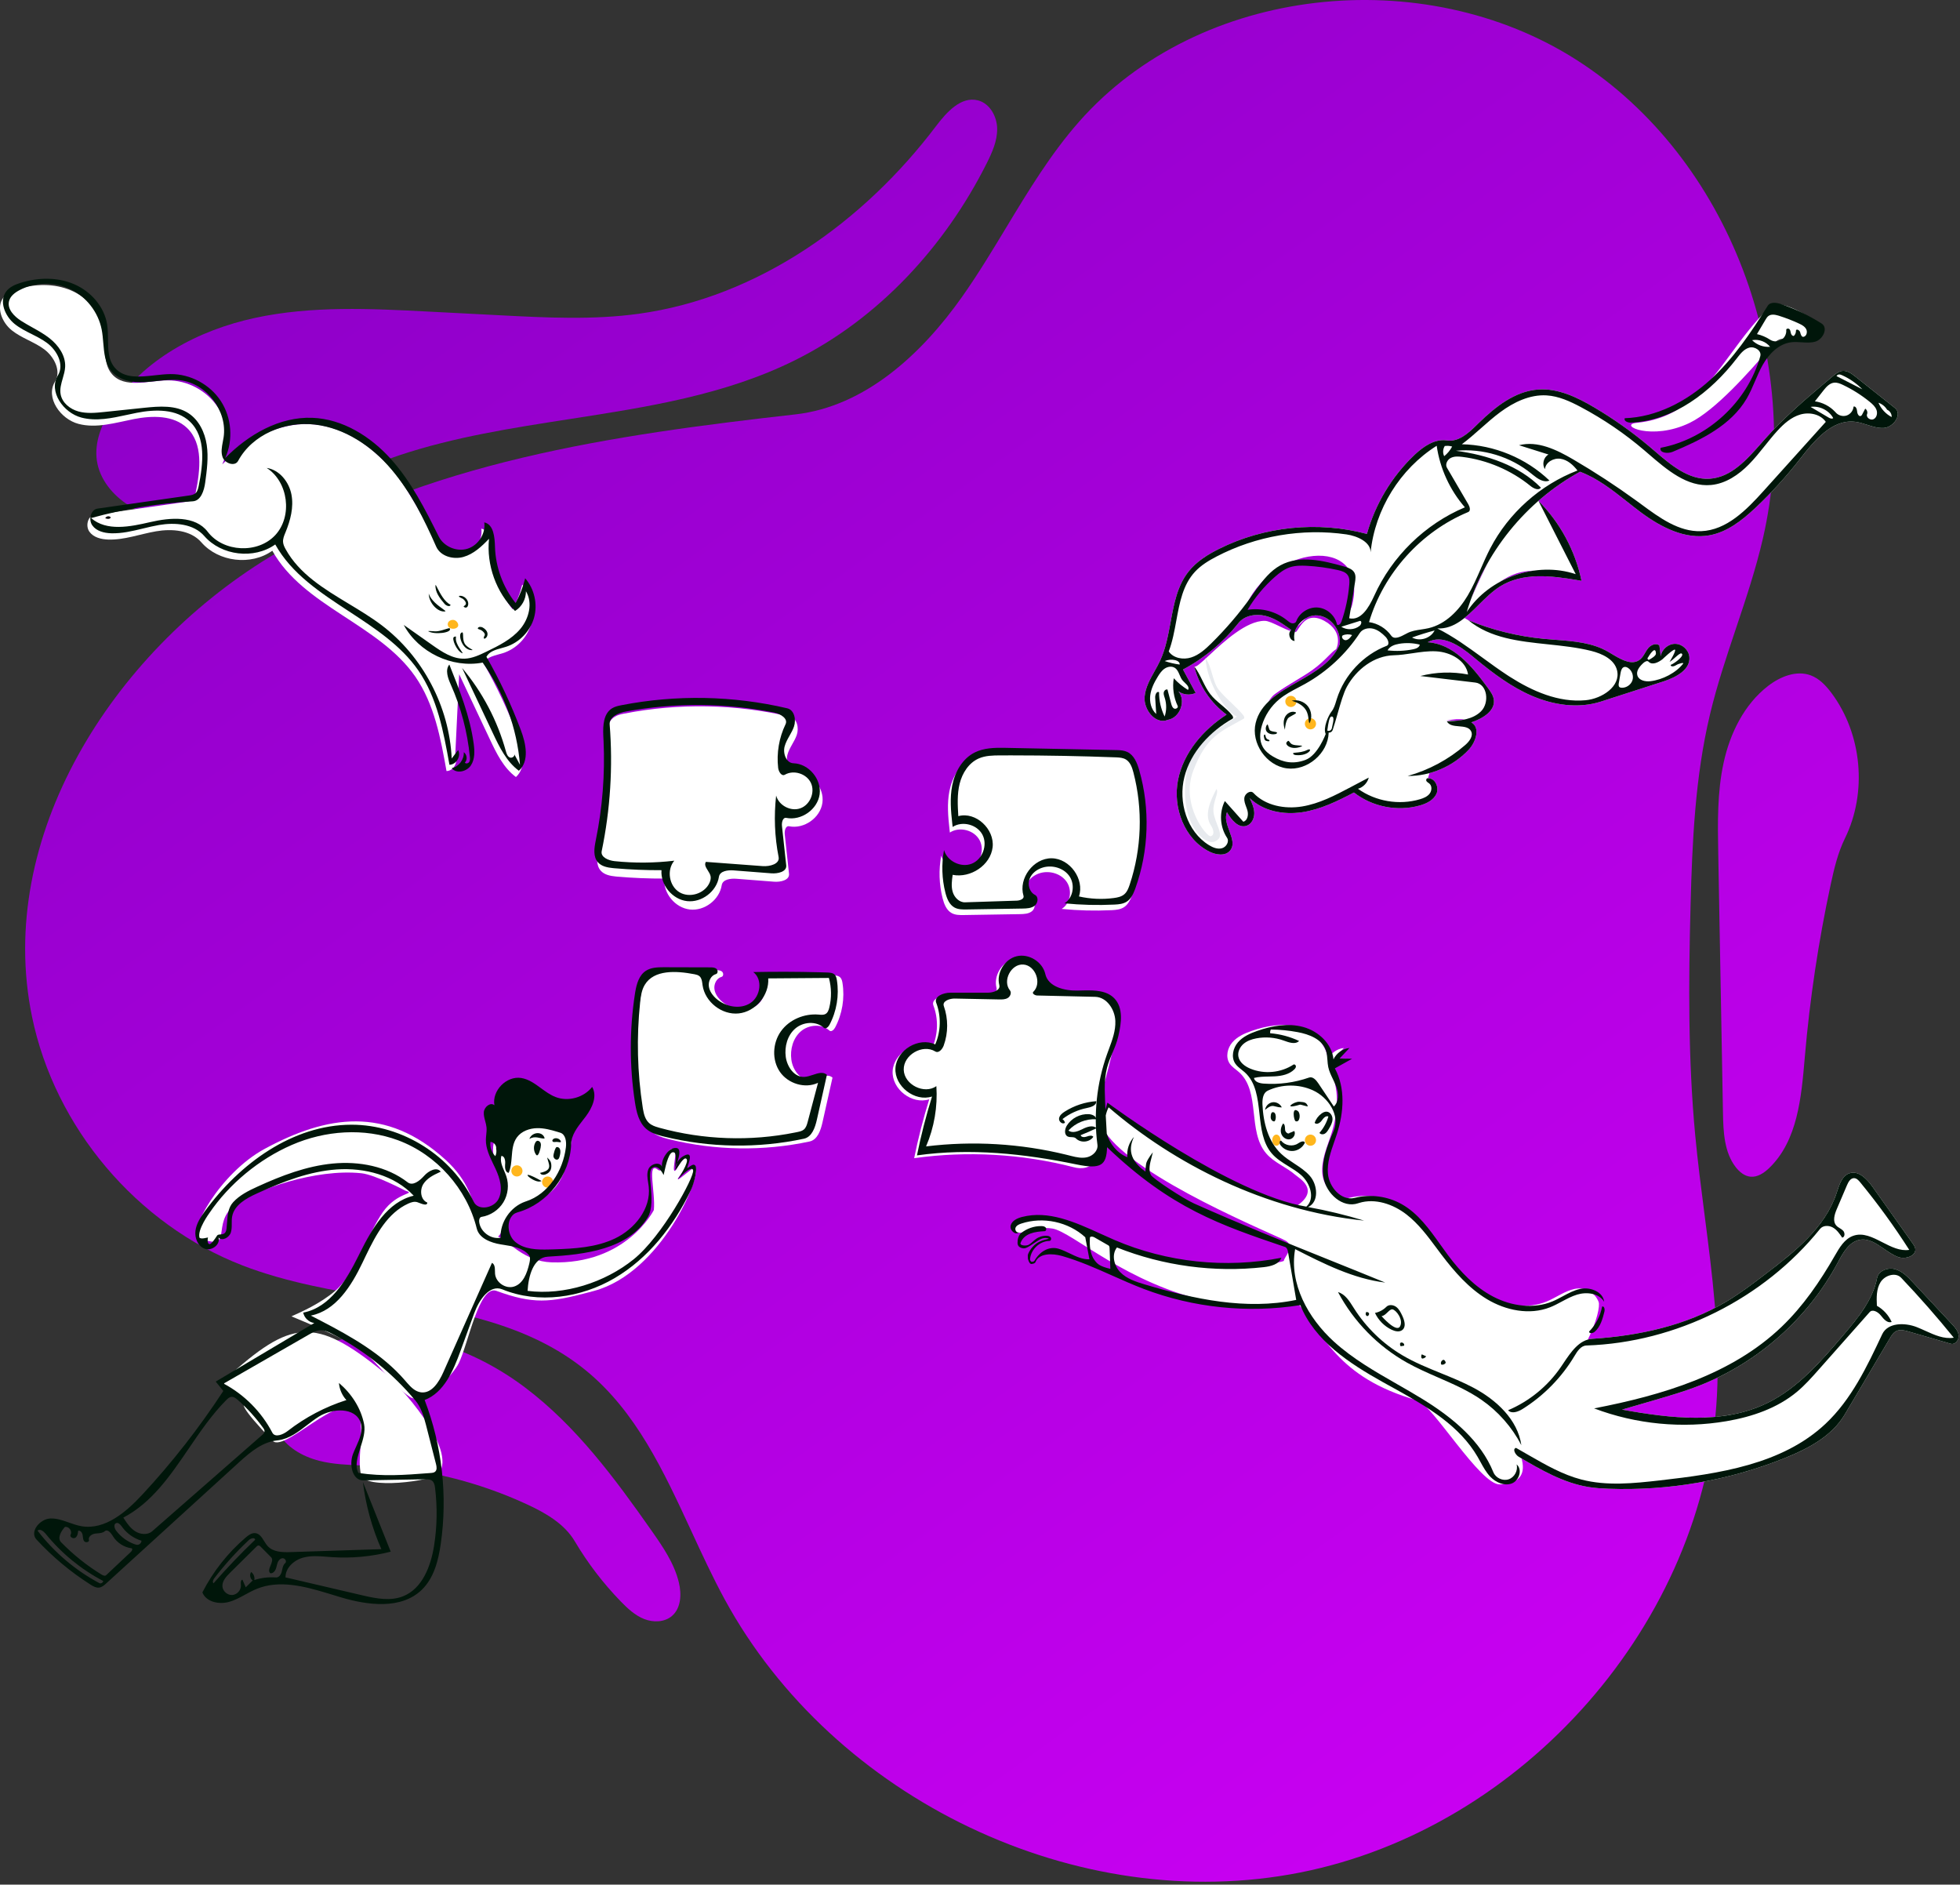 <svg width="311" height="299" viewBox="0 0 311 299" fill="none" xmlns="http://www.w3.org/2000/svg">
<rect x="0" y="0" width="311" height="299" fill="#333333" stroke="none"/>
<path d="M272.436 221.367C270.589 257.396 241.722 290.046 206.336 297.069C170.949 304.091 132.222 285.412 114.979 253.723C113.077 250.226 111.382 246.558 109.688 242.89C105.314 233.422 100.941 223.957 92.99 217.444C83.911 210.008 72.234 208.019 60.441 206.01C52.952 204.734 45.415 203.451 38.466 200.759C21.714 194.27 8.707 178.897 5.081 161.302C-0.794 132.79 17.817 103.679 42.636 88.463C67.455 73.247 97.278 69.009 126.206 65.744C137.272 64.495 146.261 56.156 152.681 47.056C155.167 43.533 157.403 39.832 159.638 36.133C163.175 30.277 166.708 24.428 171.22 19.307C190.323 -2.379 225.898 -6.038 250.23 9.555C274.563 25.148 286.209 57.213 279.738 85.379C278.624 90.231 277.042 94.954 275.46 99.678C273.945 104.201 272.431 108.724 271.326 113.359C268.965 123.265 268.514 133.517 268.245 143.698C267.925 155.837 267.849 168.007 268.986 180.096C269.381 184.302 269.923 188.502 270.465 192.701C271.697 202.243 272.928 211.781 272.436 221.367Z" fill="url(#paint0_linear_533_1135)"/>
<path d="M126.166 57.139C139.397 50.557 149.928 39.125 156.559 25.919C157.429 24.187 158.253 22.347 158.222 20.41C158.192 18.473 157.065 16.421 155.191 15.928C152.505 15.223 150.195 17.798 148.52 20.013C137.015 35.228 120.269 47.172 101.372 49.777C94.115 50.778 86.747 50.402 79.43 50.024L68.002 49.434C58.798 48.959 49.466 48.493 40.457 50.436C31.447 52.378 22.644 57.049 17.695 64.824C16.12 67.299 14.941 70.216 15.377 73.117C15.823 76.09 17.936 78.613 20.482 80.212C23.027 81.812 25.985 82.612 28.915 83.281C31.061 83.772 33.253 84.206 35.448 84.051C39.038 83.799 42.295 82.013 45.465 80.277C45.676 80.161 45.887 80.046 46.097 79.931C51.637 76.909 57.377 74.225 63.364 72.23C72.095 69.322 81.276 67.899 90.433 66.479C102.77 64.567 115.066 62.661 126.166 57.139Z" fill="url(#paint1_linear_533_1135)"/>
<path d="M57.36 232.493L57.368 232.494C57.907 232.515 58.446 232.537 58.984 232.565C67.486 233.007 75.899 235.092 83.624 238.669C86.57 240.034 89.553 241.741 91.207 244.534C93.254 247.99 95.711 251.202 98.511 254.082C99.597 255.2 100.773 256.292 102.222 256.863C103.672 257.434 105.463 257.382 106.639 256.36C108.068 255.119 108.161 252.915 107.72 251.074C106.999 248.057 105.199 245.428 103.417 242.888C97.572 234.555 91.417 226.223 83.282 220.104C75.147 213.985 64.648 210.28 54.691 212.394C51.253 213.123 47.845 214.611 45.566 217.286C43.286 219.962 42.385 223.988 44.027 227.096C45.33 229.561 47.97 231.078 50.673 231.762C52.852 232.313 55.109 232.403 57.36 232.493Z" fill="url(#paint2_linear_533_1135)"/>
<path d="M287.332 107.153C285.06 106.296 282.486 107.331 280.562 108.814C276.762 111.743 274.514 116.325 273.492 121.012C272.469 125.699 272.551 130.548 272.639 135.345L273.39 176.56C273.445 179.571 273.579 182.816 275.43 185.191C276.01 185.934 276.803 186.587 277.741 186.682C278.877 186.798 279.928 186.081 280.749 185.286C285.237 180.941 285.826 174.097 286.363 167.858L286.382 167.631C287.172 158.474 288.539 149.366 290.472 140.38C291.016 137.853 291.613 135.31 292.75 132.989C296.316 125.712 295.463 116.475 290.626 109.973C289.751 108.798 288.704 107.67 287.332 107.153Z" fill="url(#paint3_linear_533_1135)"/>
<path d="M205.919 162.94C208.317 163.601 210.466 165.598 210.701 168.074C211.156 167.089 212.155 166.377 213.235 166.269L211.667 167.934L213.65 167.974L210.922 169.498C212.613 172.627 212.34 176.486 211.255 179.873C210.591 181.947 209.631 184.024 209.818 186.193C210.003 188.326 211.897 190.505 213.968 190.069L214.072 190.045C216.561 189.416 219.286 189.78 221.523 191.04C224.736 192.85 226.686 196.213 228.894 199.167C230.844 201.774 233.152 204.2 236.036 205.71C238.921 207.221 242.458 207.72 245.463 206.465C246.954 205.843 248.288 204.813 249.87 204.485C251.452 204.157 253.074 205.037 253.655 206.536C253.912 207.199 253.359 209.656 251.951 212.527C252.18 212.461 252.42 212.419 252.67 212.402C260.071 211.922 267.539 210.313 273.908 206.513C275.933 205.305 277.824 203.89 279.701 202.463L280.795 201.63L281.457 201.12C285.577 197.928 289.644 194.371 291.338 189.516L291.426 189.255L291.614 188.682C291.976 187.595 292.436 186.473 293.484 186.135C294.935 185.669 296.257 187.073 297.139 188.317L303.495 197.278C303.659 197.508 303.826 197.746 303.888 198.022C304.163 199.239 302.346 199.855 301.174 199.422C299.044 198.636 297.335 196.293 295.1 196.695C293.529 196.978 292.59 198.499 291.814 199.932L291.617 200.297C286.914 209.104 278.998 216.149 269.706 219.801C267.311 220.742 264.836 221.463 262.365 222.183L257.373 223.637L258.252 223.794C265.701 225.1 273.647 225.897 280.412 222.596C284.915 220.399 288.385 216.616 291.657 212.792L292.845 211.397L293.335 210.814C295.343 208.404 297.252 205.825 297.838 202.771C298.063 201.598 299.543 201.039 300.694 201.357C301.846 201.674 302.722 202.585 303.537 203.458L309.716 210.071C310.203 210.592 310.716 211.168 310.787 211.877C310.858 212.586 310.222 213.389 309.537 213.19L302.837 211.244C302.208 211.062 301.512 210.883 300.92 211.163C300.467 211.377 300.174 211.817 299.914 212.25L292.711 224.416C290.682 227.841 286.923 229.827 283.229 231.313C274.371 234.875 264.76 236.549 255.219 236.19C254.183 236.151 253.146 236.088 252.121 235.927C248.273 235.32 244.797 233.364 241.432 231.384C242.022 233.542 241.496 235.362 237.991 235.501C234.887 235.623 227.284 222.842 224.919 222.179C212.013 218.56 209.893 211.416 205.747 206.536C205.747 206.536 197.368 207.619 191.835 206.465C178.867 203.762 170.152 195.445 167.01 194.915C163.868 194.386 161.796 196.4 160.826 195.178V194.293C160.976 194.05 162.478 192.647 166.761 193.558C172.742 194.83 182.302 199.634 189.603 200.531C197.268 201.473 203.761 200.226 203.725 200.017C203.652 199.59 205.578 197.777 204.039 196.861C202.5 195.945 180.153 186.976 175.296 179.502L175.238 179.409C174.403 178.023 173.769 174.578 175.449 176.155L175.92 175.321C177.729 177.027 183.67 180.927 189.841 184.772C196.365 188.838 205.578 191.441 205.747 191.327C209.502 188.787 206.172 186.949 205.55 186.409C204.096 185.146 202.164 184.457 200.911 182.994C197.904 179.483 200.052 173.205 196.615 170.114C196.095 169.647 195.464 169.279 195.087 168.69C194.442 167.68 194.759 166.275 195.541 165.367C196.323 164.459 197.466 163.952 198.597 163.557C200.946 162.737 203.521 162.28 205.919 162.94Z" fill="white"/>
<path d="M208.82 180.889C208.82 181.379 208.424 181.776 207.934 181.776C207.444 181.776 207.047 181.379 207.047 180.889C207.047 180.399 207.444 180.002 207.934 180.002C208.424 180.002 208.82 180.399 208.82 180.889Z" fill="#FFB61D"/>
<path d="M203.185 180.889C203.185 181.379 202.891 181.776 202.528 181.776C202.164 181.776 201.87 181.379 201.87 180.889C201.87 180.399 202.164 180.002 202.528 180.002C202.891 180.002 203.185 180.399 203.185 180.889Z" fill="#FFB61D"/>
<path d="M170.394 185.186C162.15 183.055 153.486 182.563 145.053 183.747C145.691 180.596 146.49 177.477 147.445 174.407C144.701 175.292 141.462 172.778 141.639 169.9C141.817 167.022 145.34 164.925 147.955 166.141C148.853 164.069 148.91 161.646 148.11 159.534C147.726 158.521 149.255 157.936 150.339 157.936L156.325 157.935C157.162 157.935 158.329 157.546 158.121 156.735C157.628 154.813 158.949 152.617 160.879 152.153C162.773 151.697 164.905 152.994 165.394 154.873L165.42 154.978C165.874 156.997 168.431 157.638 170.5 157.598L171.53 157.573C173.319 157.536 175.184 157.594 176.382 158.846C177.814 160.342 177.494 162.726 177.022 164.758L176.99 164.893C176.321 167.714 175.608 170.524 174.851 173.323C176.321 185.157 172.68 185.777 170.394 185.186Z" fill="white"/>
<path d="M101.633 175.305C100.759 169.617 100.76 163.796 101.637 158.108L101.681 157.833C101.899 156.542 102.28 155.18 103.359 154.468C104.166 153.936 105.186 153.896 106.159 153.896L113.605 153.916C113.944 153.917 114.315 153.93 114.57 154.153C114.825 154.377 114.818 154.89 114.491 154.98C113.711 155.197 113.263 156.096 113.358 156.9C113.452 157.704 113.975 158.399 114.589 158.927C116.053 160.185 118.328 160.632 119.948 159.583C121.568 158.534 121.949 155.832 120.414 154.662C123.892 154.591 127.372 154.602 130.849 154.695L132.153 154.733C132.575 154.747 133.041 154.78 133.335 155.082C133.556 155.309 133.629 155.638 133.679 155.951C134.064 158.358 133.643 160.888 132.499 163.041C132.316 163.384 131.894 163.762 131.607 163.501C130.385 162.391 128.33 162.542 127.079 163.619C125.829 164.697 125.346 166.486 125.567 168.121C125.779 169.695 126.927 171.377 128.513 171.297C129.763 171.235 131.152 170.142 132.096 170.963L130.506 178.07C130.223 179.333 129.716 180.83 128.45 181.101C121.146 182.663 113.488 182.545 106.236 180.759L105.884 180.669C105.004 180.439 104.127 180.141 103.441 179.553C102.245 178.53 101.872 176.86 101.633 175.305Z" fill="white"/>
<path d="M158.936 119.532L176.587 119.887L176.875 119.894C177.405 119.911 177.939 119.957 178.416 120.18C179.495 120.683 179.99 121.925 180.318 123.069C182.069 129.179 181.853 135.836 179.709 141.819L179.619 142.064C179.34 142.8 178.975 143.534 178.316 143.948C177.774 144.289 177.113 144.361 176.469 144.395L176.332 144.402C173.707 144.526 171.074 144.459 168.459 144.201C169.821 143.363 170.164 141.322 169.3 139.977C168.435 138.631 166.608 138.07 165.07 138.507C164.132 138.773 163.259 139.414 162.919 140.328C162.58 141.241 162.908 142.415 163.775 142.861C164.374 143.17 164.271 144.142 163.746 144.565C163.221 144.988 162.492 145.018 161.818 145.029L152.962 145.173C152.297 145.183 151.597 145.186 151.012 144.867C150.184 144.415 149.803 143.441 149.569 142.526C149.006 140.319 148.93 137.989 149.348 135.75C149.851 137.519 152.03 138.592 153.739 137.914C155.448 137.236 156.298 134.961 155.452 133.328C154.607 131.696 152.257 131.078 150.718 132.083L150.654 131.512C150.433 129.513 150.261 127.487 150.645 125.517C151.066 123.36 152.266 121.241 154.233 120.261C155.667 119.546 157.324 119.506 158.936 119.532Z" fill="white"/>
<path d="M105.404 139.387C102.919 139.396 100.433 139.294 97.956 139.08L97.716 139.058C96.829 138.97 95.899 138.792 95.318 138.133C94.534 137.243 94.725 135.901 94.961 134.727L94.985 134.61C96.037 129.458 96.45 124.176 96.213 118.923L96.169 118.018C96.103 116.389 96.207 114.543 97.56 113.705C97.971 113.45 98.449 113.332 98.925 113.236L99.084 113.205C107.745 111.518 116.764 111.689 125.355 113.703C126.487 113.968 126.801 115.501 126.426 116.6C126.051 117.7 125.246 118.624 124.944 119.747C124.643 120.869 125.195 122.388 126.357 122.424C128.774 122.5 130.822 124.956 130.497 127.352C130.173 129.748 127.583 131.566 125.212 131.09C124.655 130.978 124.458 131.801 124.519 132.365L125.196 138.62C125.307 139.641 123.858 139.964 122.834 139.884L116.86 139.419C115.922 139.346 114.663 139.508 114.519 140.438C114.159 142.754 111.784 144.562 109.456 144.294C107.128 144.025 105.227 141.724 105.404 139.387Z" fill="white"/>
<path fill-rule="evenodd" clip-rule="evenodd" d="M89.326 177.884C89.988 178.045 90.937 178.332 90.885 178.958C89.824 191.59 85.258 189.265 81.187 192.887C80.111 193.844 79.468 196.108 79.006 196.16C80.72 196.951 83.206 200.126 87.485 200.271C99.408 200.675 103.748 191.975 103.748 191.975C104.028 189.186 102.614 184.162 104.379 185.569C105.598 186.54 105.357 181.809 107.022 182.28C107.523 182.422 106.649 185.567 107.022 185.755C107.229 185.859 107.534 185.002 108.067 184.319C108.511 183.751 109.196 183.329 109.338 183.454C109.434 183.538 109.342 184.351 108.942 185.039C108.38 186.005 107.44 186.936 107.571 187.091C107.716 187.262 110.194 184.955 110.346 185.157C111.348 186.495 104.996 201.892 94.278 204.799L93.429 205.027C87.181 206.687 84.557 206.913 78.769 204.799C76.024 203.796 74.317 213.161 72.791 216.277C71.827 218.245 67.148 223.069 65.011 221.61C62.192 219.685 59.894 216.104 57.495 214.292L57.341 214.178C55.706 213.006 52.008 211.227 46.247 208.842L46.507 208.722C47.709 208.176 50.804 206.84 53.181 204.799C56.559 201.899 58.388 195.67 60.743 192.311C63.068 188.994 66.187 189.482 64.305 188.896C64.305 188.896 59.534 186.368 57.341 186.137C50.016 185.364 40.468 188.825 37.413 191.056C33.222 194.117 37.386 198.621 31.595 196.413C29.665 195.678 34.838 186.145 41.974 182.28C51.892 176.908 61.27 175.43 70.673 183.982C74.499 187.463 74.878 190.561 75.904 192.923L75.694 192.344C87.037 191.596 70.042 180.24 84.231 177.398C85.721 177.1 87.284 177.411 88.778 177.756L89.326 177.884Z" fill="white"/>
<path d="M82.907 185.766C82.907 186.256 82.51 186.653 82.021 186.653C81.531 186.653 81.134 186.256 81.134 185.766C81.134 185.276 81.531 184.879 82.021 184.879C82.51 184.879 82.907 185.276 82.907 185.766Z" fill="#FFB61D"/>
<path d="M87.784 187.539C87.784 188.029 87.387 188.426 86.898 188.426C86.408 188.426 86.011 188.029 86.011 187.539C86.011 187.05 86.408 186.653 86.898 186.653C87.387 186.653 87.784 187.05 87.784 187.539Z" fill="#FFB61D"/>
<path fill-rule="evenodd" clip-rule="evenodd" d="M35.421 220.154C45.032 226.809 32.735 217.617 43.237 228.572C45.357 230.784 56.094 218.149 57.202 225.637C57.606 228.368 56.725 231.211 57.262 233.92C57.763 236.446 68.754 234.93 69.603 233.824C72.681 229.818 63.103 219.525 61.095 217.88C49.888 208.7 46.19 209.337 35.719 218.835L35.421 220.154Z" fill="white"/>
<path fill-rule="evenodd" clip-rule="evenodd" d="M285.448 53.803C287.334 54.029 289.087 54.238 289.087 52.041C289.087 51.518 282.742 46.926 280.862 48.694C278.444 50.969 276.524 53.577 274.664 56.103C270.76 61.406 267.122 66.348 259.702 67.085L259.613 67.094C256.737 67.442 262.095 69.994 268.112 67.085C272.249 65.084 277.754 58.755 280.368 55.748C281.052 54.962 281.539 54.403 281.751 54.208L281.805 54.161C282.696 53.474 284.106 53.643 285.448 53.803ZM294.399 59.75L300.676 64.733C301.899 65.704 300.467 67.796 298.909 67.896C298.005 67.954 297.138 67.676 296.266 67.396C295.636 67.194 295.003 66.991 294.352 66.914C290.665 66.478 287.855 69.95 285.568 72.874C283.478 75.546 281.19 78.063 278.728 80.397L278.395 80.71L278.048 81.029C276.068 82.83 273.847 84.46 271.234 84.93C267.388 85.622 263.567 83.653 260.425 81.328C259.658 80.761 258.905 80.166 258.152 79.57C255.818 77.726 253.481 75.879 250.713 74.844C248.315 76.152 246.071 77.734 244.021 79.537L244.113 79.466C247.554 82.914 249.96 87.383 250.945 92.154L250.287 92.038L249.852 91.964C245.786 91.282 241.432 90.879 237.996 93.055C236.785 93.822 235.705 94.892 234.637 95.951C233.893 96.688 233.156 97.42 232.384 98.039C232.58 98.155 232.781 98.276 232.986 98.402C236.788 99.957 240.819 100.953 244.908 101.348C245.533 101.409 246.164 101.457 246.798 101.505C249.731 101.728 252.701 101.953 255.208 103.426L256.087 103.951C257.498 104.786 259.068 105.581 260.25 104.614C260.59 104.336 260.813 103.955 261.036 103.572C261.172 103.339 261.308 103.105 261.472 102.894C261.904 102.335 262.76 101.941 263.297 102.4L263.515 104.109C263.673 103.01 264.733 102.116 265.843 102.147C266.953 102.178 267.962 103.129 268.059 104.235C268.235 106.243 265.958 107.445 264.026 108.084L254.011 111.311C250.432 112.464 246.466 111.867 243.016 110.372C239.804 108.98 236.97 106.862 234.262 104.636L233.663 104.14C231.618 102.438 228.854 100.589 226.533 101.891C230.565 102.136 233.505 105.61 235.91 108.896L236.141 109.213C236.53 109.75 236.931 110.315 237.027 110.97C237.296 112.807 235.21 114.025 233.449 114.609C234.933 115.404 234.197 117.713 233.047 118.943C231.374 120.732 229.182 122.02 226.818 122.658L226.602 123.405C226.589 123.455 226.582 123.481 226.584 123.482C227.699 123.405 228.386 124.903 227.932 125.924C227.478 126.945 226.357 127.489 225.281 127.793C221.737 128.795 217.734 128.004 214.837 125.73L214.273 126.024C211.826 127.291 209.294 128.469 206.573 128.868C203.644 129.298 200.418 128.694 198.301 126.625L198.44 126.93C198.739 127.594 199.009 128.281 199.018 129.005C199.029 129.84 198.597 130.742 197.806 131.01C196.501 131.452 195.361 130.057 194.683 128.856C194.312 129.78 194.695 130.82 195.067 131.831C195.491 132.985 195.902 134.1 195.164 134.964C194.396 135.863 192.938 135.633 191.881 135.103C187.92 133.116 186.059 128.115 186.917 123.767C187.775 119.419 190.901 115.779 194.624 113.374C192.096 111.522 190.247 108.764 189.494 105.722C189.695 105.981 190.591 105.148 191.864 103.965C194.192 101.801 197.781 98.465 200.681 98.496C201.237 98.502 202.134 98.932 203.013 99.353C203.649 99.658 204.276 99.958 204.756 100.089C204.796 100.038 204.844 99.991 204.9 99.951L204.352 99.557C203.247 98.773 202.095 98.035 200.788 97.71C199.264 97.331 197.458 97.643 196.487 98.878C194.111 101.898 191.102 104.416 187.711 106.221L189.721 109.933C188.89 110.329 187.855 110.257 187.084 109.756L186.989 109.692L187.049 109.766C188.207 111.276 187.189 113.909 185.294 114.208C183.37 115.015 181.431 112.604 181.62 110.527C181.753 109.071 182.474 107.781 183.197 106.488C183.505 105.937 183.814 105.384 184.077 104.819C184.966 102.908 185.357 100.785 185.746 98.676C186.278 95.784 186.806 92.919 188.606 90.659C189.867 89.076 191.632 87.976 193.443 87.073C200.63 83.491 209.135 82.635 216.892 84.712C218.213 79.978 220.833 75.614 224.388 72.222L224.6 72.023C225.96 70.77 227.652 69.65 229.457 69.856L229.599 69.874C231.391 70.148 232.948 68.765 234.25 67.486L234.652 67.092L234.966 66.789C237.55 64.321 240.55 62.043 244.081 61.797C247.221 61.578 250.228 63.02 252.939 64.621C256.006 66.433 258.923 68.497 261.652 70.787L262.131 71.194L262.26 71.304L262.517 71.525C265.09 73.735 267.906 76.153 271.255 75.953C274.689 75.748 277.198 72.897 279.51 70.27C279.697 70.058 279.882 69.847 280.067 69.638C282.919 66.428 286.166 63.602 289.453 60.834L290.863 59.65C291.289 59.293 291.748 58.92 292.3 58.849C293.077 58.748 293.785 59.263 294.399 59.75ZM232.332 114.163C231.634 114.024 230.682 114.085 229.475 114.346C230.27 114.349 230.938 114.334 231.481 114.303C231.744 114.27 232.006 114.23 232.263 114.178L232.332 114.163ZM206.482 98.793C206.737 98.532 207.006 98.256 207.303 98.021C207.858 97.729 208.482 97.58 209.11 97.64C211.237 97.842 212.847 100.104 212.569 102.222C211.447 105.004 208.668 106.591 205.921 108.161C204.228 109.128 202.547 110.089 201.271 111.318C201.592 110.79 201.942 110.369 202.297 110.11C203.406 109.303 204.566 108.603 205.659 107.944C206.578 107.389 207.449 106.864 208.204 106.326C209.392 105.48 210.189 104.677 210.807 104.054C211.28 103.578 211.648 103.207 212.005 103.005C212.034 102.988 213.374 100.272 210.134 98.496C207.688 97.155 206.598 98.851 206.012 99.763C205.822 100.058 205.685 100.272 205.572 100.272C205.543 100.272 205.502 100.267 205.451 100.258C205.532 99.969 205.655 99.69 205.812 99.428C206.032 99.255 206.251 99.03 206.482 98.793ZM209.004 97.418C208.323 97.373 207.777 97.647 207.303 98.021L207.174 98.093C206.617 98.415 206.14 98.883 205.812 99.428L205.732 99.489C205.57 99.606 205.409 99.693 205.242 99.732C204.905 99.811 204.103 99.196 203.424 98.675C203.018 98.364 202.656 98.086 202.463 98.01C201.193 97.512 201.044 97.505 200.163 97.463C200.015 97.456 199.845 97.448 199.646 97.437L199.281 97.414C199.201 97.409 199.112 97.406 199.018 97.402C198.288 97.371 197.238 97.327 197.448 96.759C201.199 86.605 217.229 84.396 214.578 95.874C214.359 96.823 213.784 97.654 213.208 98.484C212.921 98.9 212.633 99.315 212.39 99.745C211.354 98.273 210.226 97.497 209.004 97.418ZM236.25 88.983L236.253 88.977C235.371 90.654 234.424 92.673 233.411 95.033C234.173 92.936 235.126 90.91 236.25 88.983ZM243.397 90.53L243.274 90.534C242.296 90.576 241.418 90.722 240.642 90.974C239.78 91.253 238.863 91.72 237.891 92.374C239.592 91.432 241.472 90.802 243.397 90.53Z" fill="white"/>
<path fill-rule="evenodd" clip-rule="evenodd" d="M193.381 133.057C192.613 133.956 191.499 133.666 190.478 132.671C188.343 130.589 187.485 126.572 188.343 122.225C189.201 117.877 192.545 116.086 196.268 113.681C194.597 112.993 191.571 108.631 191.268 104.392C192.297 105.721 192.351 108.105 193.381 109.434C194.358 110.694 196.31 112.229 197.288 113.49C197.412 113.651 197.52 113.921 197.343 114.022C193.774 116.049 191.462 116.72 189.357 122.224C187.252 127.729 191.525 132.821 192.093 132.671C192.793 132.486 192.545 131.558 192.143 130.957C191.01 129.259 192.088 126.996 193.012 125.176C193.506 125.73 192.318 127.318 192.568 128.97C192.813 130.583 194.065 132.256 193.381 133.057Z" fill="#E7EAEE"/>
<path d="M208.82 114.829C208.82 115.319 208.424 115.716 207.934 115.716C207.444 115.716 207.047 115.319 207.047 114.829C207.047 114.339 207.444 113.942 207.934 113.942C208.424 113.942 208.82 114.339 208.82 114.829Z" fill="#FFB61D"/>
<path d="M205.717 111.282C205.717 111.772 205.32 112.169 204.83 112.169C204.341 112.169 203.944 111.772 203.944 111.282C203.944 110.793 204.341 110.396 204.83 110.396C205.32 110.396 205.717 110.793 205.717 111.282Z" fill="#FFB61D"/>
<path d="M72.227 119.991C72.74 120.947 71.934 122.315 70.849 122.331C69.919 117.106 68.917 111.699 65.892 107.338C60.101 98.988 48.167 96.246 43.209 87.376C39.833 89.778 34.67 89.166 31.951 86.04C30.259 84.096 27.31 83.857 24.77 84.291C22.23 84.724 19.748 85.683 17.172 85.602C16.054 85.566 14.836 85.266 14.186 84.356C13.535 83.447 13.911 81.846 15.018 81.687C19.841 80.997 24.663 80.307 29.486 79.617C29.865 79.562 30.267 79.498 30.554 79.245C30.879 78.96 30.982 78.503 31.066 78.079C31.764 74.565 32.267 70.376 29.68 67.899C27.535 65.845 24.151 65.916 21.238 66.489C18.325 67.062 15.322 68.004 12.451 67.248C9.58 66.491 7.179 63.081 8.727 60.547C9.764 58.85 8.595 56.587 6.996 55.405C5.397 54.223 3.407 53.641 1.857 52.395C0.307 51.149 -0.677 48.745 0.558 47.186C1.101 46.5 1.951 46.139 2.785 45.876C5.545 45.005 8.623 44.939 11.284 46.078C13.945 47.217 16.106 49.659 16.539 52.521C16.892 54.853 16.221 57.565 17.763 59.35C19.778 61.683 23.502 60.374 26.585 60.346C29.738 60.318 32.856 61.989 34.578 64.632C36.299 67.274 36.567 70.801 35.267 73.674C38.929 69.947 43.862 67.089 49.084 67.283C53.906 67.463 58.338 70.237 61.563 73.827C64.789 77.417 66.989 81.789 69.147 86.106C69.95 87.714 71.989 88.586 73.707 88.056C75.425 87.525 76.619 85.656 76.376 83.875C77.874 84.201 78.03 86.225 78.076 87.757C78.173 90.975 79.338 94.152 81.345 96.67C82.016 95.431 82.529 94.107 82.865 92.739C84.33 94.423 84.877 96.861 84.271 99.009C83.666 101.158 81.927 102.951 79.798 103.623C78.665 103.98 77.28 104.151 76.718 105.198C78.842 108.918 80.669 112.807 82.176 116.817C82.984 118.967 83.567 121.734 81.866 123.278C79.9 121.826 78.782 119.523 77.739 117.313C76.112 113.865 74.484 110.417 72.857 106.969" fill="white"/>
<path d="M77.595 85.476C77.168 89.651 78.731 93.987 81.724 96.929C82.791 96.285 83.474 95.049 83.45 93.802C84.572 95.647 83.943 98.147 82.548 99.795C81.154 101.442 79.153 102.43 77.211 103.373C76.098 103.913 74.943 104.464 73.707 104.501C71.821 104.557 70.132 103.423 68.589 102.335L64.065 99.145C66.403 103.507 71.723 106.047 76.585 105.122C79.965 109.865 82.035 115.532 82.508 121.337L81.599 119.658C81.591 119.638 81.579 119.617 81.566 119.597L81.599 119.658C81.729 119.98 81.219 120.336 80.875 120.17C80.509 119.993 80.371 119.552 80.263 119.16C78.932 114.334 76.547 109.801 73.322 105.971L78.205 116.316C79.248 118.526 80.365 120.829 82.332 122.281C84.033 120.737 83.45 117.97 82.641 115.82C81.135 111.81 79.308 107.92 77.183 104.201C77.64 103.351 78.639 103.078 79.605 102.814C79.829 102.753 80.051 102.692 80.263 102.625C82.392 101.954 84.131 100.16 84.737 98.012C85.343 95.864 84.796 93.426 83.331 91.742C82.994 93.11 82.482 94.434 81.811 95.673C79.804 93.155 78.638 89.978 78.541 86.76C78.495 85.228 78.339 83.204 76.842 82.878C77.084 84.659 75.891 86.528 74.173 87.058C72.455 87.588 70.416 86.717 69.612 85.109C67.455 80.792 65.254 76.419 62.029 72.83C58.803 69.24 54.372 66.466 49.549 66.286C44.328 66.091 39.395 68.95 35.732 72.677C37.033 69.804 36.764 66.276 35.043 63.634C33.322 60.992 30.204 59.32 27.051 59.349C26.251 59.356 25.408 59.45 24.563 59.544C22.151 59.811 19.721 60.081 18.228 58.353C17.174 57.132 17.154 55.478 17.135 53.808C17.125 53.036 17.116 52.261 17.005 51.524C16.572 48.662 14.411 46.22 11.75 45.081C9.089 43.941 6.011 44.008 3.251 44.879C2.417 45.142 1.567 45.503 1.024 46.189C-0.211 47.748 0.773 50.151 2.323 51.397C3.138 52.053 4.076 52.525 5.014 52.997C5.859 53.422 6.704 53.848 7.461 54.408C9.06 55.59 10.229 57.853 9.193 59.55C7.645 62.084 10.046 65.494 12.917 66.251C15.29 66.876 17.753 66.34 20.182 65.812C20.691 65.701 21.198 65.591 21.703 65.492C24.617 64.919 28.001 64.848 30.145 66.901C32.733 69.379 32.23 73.568 31.532 77.082C31.447 77.506 31.345 77.963 31.02 78.248C30.732 78.501 30.33 78.565 29.952 78.619L15.484 80.69C14.377 80.849 14.001 82.449 14.652 83.359C15.302 84.269 16.52 84.569 17.637 84.605C19.346 84.659 21.014 84.255 22.685 83.85C23.532 83.645 24.381 83.439 25.235 83.293C27.776 82.86 30.724 83.098 32.416 85.042C35.136 88.169 40.298 88.781 43.674 86.378C46.283 91.046 50.824 94.017 55.385 97.001C59.491 99.687 63.614 102.385 66.358 106.341C69.383 110.702 70.385 116.109 71.314 121.334C72.4 121.318 73.206 119.95 72.693 118.993L71.673 120.338C71.296 112.103 67.09 104.122 60.51 99.156C58.881 97.927 57.094 96.849 55.31 95.773C51.392 93.409 47.492 91.057 45.323 87.13C45.127 86.777 44.946 86.402 44.914 85.999C44.874 85.49 45.077 84.999 45.273 84.524L45.301 84.457C46.083 82.559 46.629 80.478 46.245 78.462C45.861 76.446 44.343 74.54 42.314 74.236C45.749 76.434 46.453 81.887 43.689 84.885C40.925 87.883 35.432 87.623 32.964 84.376C30.986 81.775 27.03 82.093 23.846 82.831C20.662 83.569 16.913 84.341 14.453 82.189C19.715 80.742 25.13 79.851 30.578 79.536C31.876 79.461 32.386 77.842 32.56 76.554C32.829 74.573 33.098 72.561 32.803 70.584C32.509 68.608 31.569 66.636 29.892 65.549C27.878 64.245 25.277 64.447 22.89 64.696L16.547 65.36C15.181 65.503 13.776 65.643 12.451 65.279C11.126 64.915 9.879 63.927 9.625 62.577C9.464 61.724 9.708 60.884 9.955 60.037C10.132 59.428 10.31 58.814 10.339 58.19C10.422 56.413 9.274 54.785 7.879 53.68C7.024 53.004 6.072 52.472 5.118 51.939C4.516 51.602 3.913 51.265 3.334 50.891C2.244 50.188 1.126 49.051 1.429 47.79C1.623 46.983 2.353 46.424 3.086 46.037C5.564 44.731 8.66 44.673 11.185 45.884C13.711 47.095 15.603 49.547 16.136 52.296C16.267 52.974 16.327 53.683 16.386 54.39C16.524 56.025 16.661 57.653 17.683 58.881C18.904 60.349 21.013 60.719 22.92 60.628C23.573 60.597 24.227 60.524 24.88 60.45C26.132 60.31 27.382 60.17 28.626 60.327C32.811 60.854 36.109 65.208 35.481 69.379C35.447 69.61 35.402 69.843 35.357 70.076C35.197 70.908 35.036 71.748 35.321 72.53C35.684 73.531 37.276 74.064 37.781 73.126C40.041 68.923 45.224 66.806 49.963 67.361C54.702 67.916 58.943 70.77 62.055 74.387C65.166 78.005 67.282 82.358 69.213 86.722C69.893 88.259 71.917 88.815 73.534 88.358C75.151 87.901 76.435 86.692 77.595 85.476Z" fill="#00160A"/>
<path d="M69.103 92.8C69.149 92.794 69.255 93.002 69.416 93.317C69.812 94.091 70.535 95.507 71.489 95.938C71.447 96.339 70.816 96.124 70.553 95.818C69.807 94.946 69.016 93.944 69.103 92.8Z" fill="#00160A"/>
<path d="M71.354 99.678C71.847 100.4 68.898 100.759 67.918 100.129C68.091 100.096 68.318 100.114 68.57 100.134C68.869 100.157 69.202 100.183 69.518 100.129C69.981 100.052 70.429 99.909 70.767 99.802C71.094 99.698 71.319 99.626 71.354 99.678Z" fill="#00160A"/>
<path d="M70.647 96.997C69.473 97.198 68.031 95.635 68.031 94.165C68.369 95.252 69.571 96.114 70.235 96.591C70.573 96.833 70.772 96.976 70.647 96.997Z" fill="#00160A"/>
<path d="M74.852 103.145C73.288 103.145 72.58 100.509 73.288 100.34C73.458 100.263 73.466 100.499 73.478 100.848C73.49 101.214 73.507 101.705 73.72 102.088C73.957 102.513 74.458 102.796 74.751 102.962C74.972 103.087 75.074 103.145 74.852 103.145Z" fill="#00160A"/>
<path d="M76.593 99.556C76.936 99.745 77.249 100.038 77.338 100.42C77.427 100.801 77.214 101.264 76.83 101.343C76.71 101.167 76.775 101.055 76.844 100.936C76.945 100.762 77.053 100.575 76.593 100.151C76.4 99.973 76.174 99.895 76.016 99.841C75.894 99.799 75.812 99.771 75.815 99.721C75.835 99.404 76.315 99.403 76.593 99.556Z" fill="#00160A"/>
<path d="M73.667 96.121C73.59 96.175 73.537 96.212 73.582 96.254C73.724 96.385 73.89 96.448 74.056 96.353C74.183 96.28 74.247 96.132 74.277 95.99C74.443 95.191 73.6 94.366 72.805 94.551C72.876 94.737 73.011 94.796 73.175 94.868C73.364 94.951 73.591 95.052 73.803 95.383C74.088 95.829 73.826 96.01 73.667 96.121Z" fill="#00160A"/>
<path d="M73.4 103.649C72.48 103.381 71.569 101.208 72.059 101.043C72.365 100.94 72.363 100.957 72.345 101.129C72.329 101.286 72.299 101.574 72.48 102.02C72.703 102.574 73.016 103.024 73.216 103.31C73.353 103.506 73.436 103.626 73.4 103.649Z" fill="#00160A"/>
<path fill-rule="evenodd" clip-rule="evenodd" d="M284.225 54.297C282.249 54.539 280.692 56.133 279.71 57.865C279.235 58.702 278.855 59.588 278.475 60.474C278.069 61.421 277.663 62.368 277.142 63.254C274.655 67.483 269.931 69.794 265.403 71.683C264.622 72.009 263.255 71.856 263.498 71.046C270.911 69.639 277.292 63.77 279.313 56.501C279.551 55.645 278.437 54.922 277.578 55.148C276.8 55.353 276.246 56.002 275.747 56.645L275.59 56.848C271.461 62.218 265.534 66.759 258.767 67.052C258.287 67.073 257.602 66.78 257.813 66.35C262.825 66.182 267.551 63.708 271.273 60.346C274.995 56.984 277.833 52.771 280.488 48.516C280.899 47.858 281.885 47.998 282.619 48.249C284.872 49.017 287.034 50.053 289.044 51.329C290.123 52.014 289.268 53.841 288.041 54.199C287.336 54.405 286.6 54.355 285.861 54.305C285.314 54.268 284.765 54.231 284.225 54.297ZM282.3 50.106L282.127 50.054C281.6 49.903 281.011 49.819 280.586 50.146C280.422 50.273 280.304 50.448 280.196 50.627L278.785 53.005C279.526 53.177 280.236 53.48 280.871 53.897C281.39 54.237 282.106 54.251 282.637 53.929C283.168 53.608 283.489 52.968 283.428 52.35C283.406 52.12 283.783 52.057 283.941 52.227C284.059 52.353 284.094 52.527 284.129 52.7C284.141 52.759 284.153 52.817 284.168 52.874C284.228 53.098 284.41 53.339 284.637 53.293C284.867 53.074 284.993 52.75 284.971 52.433C285.053 52.106 285.563 52.398 285.642 52.725C285.721 53.053 285.869 53.519 286.195 53.432C286.673 53.313 286.824 52.647 286.59 52.213C286.357 51.779 285.888 51.533 285.441 51.326C284.421 50.853 283.372 50.446 282.3 50.106ZM278.013 53.973C278.749 54.714 279.821 55.109 280.862 55.022C280.224 54.218 279.138 53.798 278.125 53.953L278.013 53.973Z" fill="#00160A"/>
<path d="M225.281 127.793C221.737 128.795 217.734 128.004 214.837 125.73C212.214 127.105 209.503 128.438 206.573 128.868C203.644 129.298 200.418 128.694 198.301 126.625C198.651 127.383 199.007 128.17 199.018 129.005C199.029 129.84 198.597 130.742 197.806 131.01C196.501 131.452 195.361 130.057 194.683 128.856C194.312 129.78 194.695 130.82 195.067 131.831C195.491 132.985 195.902 134.1 195.164 134.964C194.396 135.863 192.938 135.633 191.881 135.103C187.92 133.116 186.059 128.115 186.917 123.767C187.775 119.419 190.901 115.779 194.624 113.374C192.096 111.522 190.247 108.764 189.494 105.722C190.009 106.386 190.391 107.158 190.773 107.93C191.154 108.701 191.536 109.473 192.051 110.137C192.54 110.768 193.161 111.291 193.783 111.814C194.404 112.337 195.026 112.859 195.514 113.49C195.639 113.651 195.746 113.921 195.569 114.022C192.001 116.049 188.948 119.279 187.936 123.256C186.923 127.233 188.332 131.928 191.827 134.079C192.443 134.459 193.177 134.763 193.877 134.578C194.576 134.394 195.101 133.516 194.699 132.914C193.566 131.217 193.428 128.903 194.352 127.084L197.28 130.367C197.954 130.194 198.12 129.288 197.941 128.617C197.884 128.404 197.806 128.193 197.728 127.984C197.561 127.532 197.394 127.081 197.439 126.609C197.505 125.917 198.408 125.297 198.885 125.803C200.79 127.821 203.85 128.394 206.589 127.95C209.328 127.505 211.837 126.191 214.291 124.895L217.187 123.365C216.979 124.201 216.301 124.902 215.474 125.14C218.27 127.149 222.008 127.78 225.308 126.8C225.877 126.632 226.46 126.398 226.829 125.934C227.197 125.469 227.257 124.714 226.812 124.322C226.757 124.275 226.697 124.233 226.636 124.191C226.517 124.109 226.398 124.027 226.33 123.902C226.227 123.713 226.387 123.396 226.584 123.482C227.699 123.405 228.386 124.903 227.932 125.924C227.478 126.945 226.357 127.489 225.281 127.793Z" fill="#00160A"/>
<path d="M205.494 112.97C204.857 112.765 204.143 113.204 203.866 113.813C203.589 114.422 203.668 115.137 203.877 115.773C203.944 115.056 204.035 114.516 204.306 114.045C204.423 113.842 204.785 113.65 205.103 113.482C205.515 113.264 205.853 113.085 205.494 112.97Z" fill="#00160A"/>
<path d="M204.954 111.169C205.883 110.938 206.932 111.295 207.526 112.046C208.121 112.796 208.228 113.9 207.79 114.751C207.685 114.623 207.66 114.393 207.628 114.104C207.536 113.25 207.389 111.885 204.954 111.169Z" fill="#00160A"/>
<path d="M204.149 117.767C203.854 118.134 204.878 119.103 206.479 118.435C206.776 118.311 206.534 118.297 206.152 118.274C205.804 118.254 205.34 118.227 205.064 118.103C204.83 117.999 204.71 117.832 204.62 117.707C204.487 117.521 204.42 117.428 204.149 117.767Z" fill="#00160A"/>
<path d="M207.393 118.994C208.418 118.483 207.775 119.982 205.629 119.798C205.435 119.781 205.182 119.707 205.184 119.512C205.185 119.443 205.366 119.427 205.648 119.403C206.087 119.365 206.768 119.305 207.393 118.994Z" fill="#00160A"/>
<path d="M201.062 116.15C201.449 116.527 202.011 116.537 202.386 116.464C202.614 116.42 202.726 116.216 202.517 116.15C202.468 116.134 202.387 116.121 202.289 116.106C202.066 116.071 201.758 116.022 201.551 115.898C201.419 115.818 201.343 115.545 201.278 115.311C201.212 115.07 201.156 114.87 201.062 114.964C200.877 115.149 200.676 115.773 201.062 116.15Z" fill="#00160A"/>
<path d="M201.405 117.425C201.592 117.71 200.88 117.612 200.727 117.425C200.574 117.239 200.423 116.537 200.679 116.537C200.754 116.537 200.779 116.647 200.81 116.78C200.838 116.902 200.87 117.043 200.949 117.133C201.103 117.307 201.206 117.333 201.281 117.352C201.333 117.365 201.371 117.375 201.405 117.425Z" fill="#00160A"/>
<path fill-rule="evenodd" clip-rule="evenodd" d="M233.424 116.013C233.807 116.78 233.136 117.64 232.488 118.202C229.857 120.487 226.711 122.177 223.353 123.111C226.972 123.135 230.575 121.586 233.047 118.943C234.197 117.713 234.933 115.404 233.449 114.609C235.21 114.025 237.296 112.807 237.027 110.97C236.931 110.315 236.53 109.75 236.141 109.213L235.91 108.896C233.505 105.61 230.565 102.136 226.533 101.891C228.854 100.589 231.618 102.438 233.663 104.14L234.262 104.636C236.97 106.862 239.804 108.98 243.016 110.372C246.466 111.867 250.432 112.464 254.011 111.311L264.026 108.084C265.958 107.445 268.235 106.243 268.059 104.235C267.962 103.129 266.953 102.178 265.843 102.147C264.733 102.116 263.673 103.01 263.515 104.109L263.297 102.4C262.76 101.941 261.904 102.335 261.472 102.894C261.308 103.105 261.172 103.339 261.036 103.572C260.813 103.955 260.59 104.336 260.25 104.614C259.068 105.581 257.498 104.786 256.087 103.951L255.208 103.426C252.701 101.953 249.731 101.728 246.798 101.505L246.796 101.505C246.163 101.457 245.532 101.409 244.908 101.348C240.819 100.953 236.788 99.957 232.986 98.402C236.473 101.261 241.029 101.741 245.625 102.225C247.94 102.469 250.266 102.714 252.471 103.265C254.219 103.703 256.152 104.594 256.581 106.344C257.204 108.886 254.185 110.855 251.578 111.093C247.316 111.482 243.162 109.669 239.544 107.356L239.136 107.092C237.827 106.232 236.557 105.307 235.289 104.382C232.961 102.686 230.634 100.991 228.064 99.703C230.719 99.836 232.657 97.914 234.637 95.951C235.705 94.892 236.785 93.822 237.996 93.055C241.555 90.801 246.099 91.315 250.287 92.038L250.945 92.154C249.96 87.383 247.554 82.914 244.113 79.466L250.026 91.09C243.8 89.016 236.334 91.608 232.733 97.093C235.512 87.713 242.125 79.53 250.713 74.844C253.481 75.879 255.818 77.726 258.152 79.57C258.905 80.166 259.658 80.761 260.425 81.328C263.567 83.653 267.388 85.622 271.234 84.93C274 84.433 276.328 82.634 278.395 80.71L278.728 80.397C281.19 78.063 283.478 75.546 285.568 72.874C287.855 69.95 290.665 66.478 294.352 66.914C295.003 66.991 295.636 67.194 296.266 67.396C297.138 67.676 298.005 67.954 298.909 67.896C300.467 67.796 301.899 65.704 300.676 64.733L294.399 59.75C293.785 59.263 293.077 58.748 292.3 58.849C291.748 58.92 291.289 59.293 290.863 59.65L289.453 60.834C286.166 63.602 282.919 66.428 280.067 69.638C279.882 69.847 279.697 70.058 279.51 70.27C277.198 72.897 274.689 75.748 271.255 75.953C267.906 76.153 265.09 73.735 262.517 71.525C262.388 71.414 262.259 71.303 262.131 71.194L261.652 70.787C258.923 68.497 256.006 66.433 252.939 64.621C250.228 63.02 247.221 61.578 244.081 61.797C240.406 62.053 237.307 64.51 234.652 67.092L234.25 67.486C232.948 68.765 231.391 70.148 229.599 69.874L229.457 69.856C227.652 69.65 225.96 70.77 224.6 72.023L224.388 72.222C220.833 75.614 218.213 79.978 216.892 84.712C209.135 82.635 200.63 83.491 193.443 87.073C191.632 87.976 189.867 89.076 188.606 90.659C186.806 92.919 186.278 95.784 185.746 98.676C185.357 100.785 184.966 102.908 184.077 104.819C183.814 105.384 183.505 105.937 183.197 106.488C182.474 107.781 181.753 109.071 181.62 110.527C181.431 112.604 183.37 115.015 185.294 114.208C187.221 113.904 188.24 111.188 186.989 109.692C187.769 110.25 188.856 110.346 189.721 109.933L187.711 106.221C191.102 104.416 194.111 101.898 196.487 98.878C197.458 97.643 199.264 97.331 200.788 97.71C202.095 98.035 203.247 98.773 204.352 99.557L204.9 99.951C204.261 100.416 204.629 101.652 205.419 101.691C204.909 99.617 206.984 97.438 209.11 97.64C211.237 97.842 212.847 100.104 212.569 102.222C211.447 105.004 208.668 106.591 205.921 108.161C202.939 109.864 199.993 111.547 199.237 114.714C198.476 117.903 200.936 121.475 204.187 121.902C207.439 122.328 210.737 119.511 210.824 116.233C210.824 116.233 211.305 116.283 211.475 115.773C211.743 114.969 211.998 114.078 212.249 113.195C212.723 111.536 213.189 109.904 213.726 108.93C215.234 106.197 218.039 104.033 221.159 103.958C222.15 103.934 223.135 103.787 224.118 103.64C225.374 103.453 226.629 103.265 227.893 103.335C230.148 103.459 232.618 104.779 232.943 107.013C230.444 106.528 227.836 106.61 225.372 107.251L234.096 108.289C236.011 108.517 236.37 111.483 235.005 112.846C233.717 114.131 231.756 114.342 229.92 114.424L229.587 114.438C229.908 115.092 230.706 115.16 231.505 115.228C232.301 115.295 233.098 115.363 233.424 116.013ZM279.831 77.89C277.127 80.893 273.965 84.12 269.926 84.271C266.395 84.403 263.306 82.127 260.448 80.022L260.238 79.866L259.555 79.368C256.363 77.052 253.057 74.894 249.652 72.903C247.016 71.362 243.984 69.873 241.027 70.637L245.708 72.11C244.919 72.534 244.638 73.686 245.143 74.425C245.251 73.318 246.532 72.614 247.631 72.787C248.729 72.96 249.623 73.767 250.304 74.647C244.403 76.909 239.383 81.389 236.465 86.995C235.922 88.037 235.451 89.115 234.979 90.192L234.979 90.193C234.339 91.654 233.699 93.115 232.885 94.485C231.47 96.864 229.375 99.029 226.68 99.659C226.302 99.748 225.915 99.806 225.529 99.864C224.754 99.98 223.981 100.095 223.292 100.454C223.215 100.494 223.135 100.537 223.053 100.581L223.052 100.581C222.242 101.013 221.245 101.546 220.746 100.844C219.929 99.692 218.626 98.898 217.229 98.699C219.539 90.936 225.484 84.338 232.966 81.235C233.389 81.059 233.227 80.426 232.996 80.03L229.593 74.207C229.278 73.669 229.646 72.937 230.2 72.652C230.754 72.367 231.414 72.41 232.032 72.487C235.969 72.977 239.759 74.592 242.839 77.092C243.331 77.492 244.138 77.885 244.499 77.362C240.985 73.819 235.959 72.176 231.014 71.514C235.289 71.096 239.71 72.442 243.027 75.172L243.188 75.305C243.981 75.948 244.94 76.632 245.853 76.237C242.149 72.684 237.084 70.587 231.953 70.482C233.009 69.697 233.995 68.824 234.981 67.951C235.983 67.064 236.985 66.177 238.06 65.382C240.193 63.805 242.743 62.574 245.391 62.728C247.314 62.841 249.117 63.67 250.818 64.574C254.414 66.483 257.8 68.788 260.895 71.433C261.114 71.62 261.335 71.81 261.557 72.001C264.499 74.536 267.708 77.302 271.51 76.945C273.829 76.727 275.883 75.326 277.515 73.665C278.418 72.746 279.223 71.739 280.028 70.732L280.029 70.731C280.679 69.918 281.329 69.105 282.031 68.338C283.043 67.231 284.216 66.189 285.656 65.767C287.096 65.344 288.851 65.694 289.706 66.927L279.831 77.89ZM186.651 98.456C187.173 95.603 187.689 92.781 189.617 90.704C190.561 89.687 191.769 88.954 192.999 88.311C199.291 85.02 206.629 83.767 213.656 84.784C215.375 85.033 217.506 85.998 217.478 87.631C217.468 87.73 217.459 87.83 217.45 87.93C217.467 87.828 217.477 87.728 217.478 87.631C218.179 80.804 222.156 74.381 227.965 70.723C228.48 74.316 230.054 77.75 232.439 80.486C226.118 83.148 220.869 88.268 218.05 94.521L218.005 94.619C217.204 96.372 215.934 98.525 214.08 98.088L214.998 92.415C215.082 91.895 215.16 91.332 214.913 90.866C214.638 90.346 214.049 90.106 213.475 89.933L213.274 89.875C209.95 88.934 206.221 88.03 203.185 89.679C201.579 90.552 200.427 92.013 199.349 93.514L198.548 94.638C196.649 97.291 194.522 99.781 192.199 102.071C191.263 102.994 190.251 103.911 188.999 104.308C187.746 104.705 186.19 104.438 185.446 103.354C186.039 101.806 186.346 100.125 186.651 98.456ZM207.137 120.563C205.163 121.295 203.557 120.934 202.017 120.037C201.358 119.653 200.737 119.159 200.366 118.492C199.809 117.493 199.892 116.253 200.214 115.155C200.693 113.513 201.676 112.022 202.994 110.934C203.906 110.181 204.956 109.628 206.006 109.076C206.368 108.885 206.73 108.694 207.087 108.496C210.568 106.554 213.571 103.762 215.76 100.431C216.197 99.766 217.118 99.55 217.889 99.746C218.661 99.943 219.303 100.471 219.859 101.04C220.257 101.447 220.552 102.257 220.021 102.463C216.304 103.902 213.311 107.095 212.115 110.898C212.082 111.001 212.051 111.106 212.019 111.211C211.837 111.813 211.653 112.421 211.263 112.908C210.805 113.479 209.886 115.492 210.355 116.446C210.355 116.446 209.11 119.831 207.137 120.563ZM212.294 90.443C212.896 90.578 213.552 90.772 213.882 91.294C214.153 91.72 214.135 92.263 214.093 92.766C213.925 94.758 213.507 96.729 212.85 98.617C212.739 98.936 212.396 99.319 212.146 99.092C211.863 97.663 210.557 96.501 209.105 96.385C207.652 96.27 206.18 97.212 205.674 98.578C205.575 98.848 205.224 98.948 204.947 98.874C204.738 98.818 204.56 98.692 204.39 98.556L204.222 98.419C202.491 97.013 200.15 96.389 197.95 96.748C199.122 94.775 200.609 92.99 202.337 91.48C203.044 90.863 203.811 90.28 204.705 89.99C205.545 89.718 206.449 89.72 207.331 89.765C209.001 89.85 210.663 90.077 212.294 90.443ZM291.187 65.339C290.346 64.442 289.194 63.842 287.976 63.672L289.358 61.917C289.796 61.367 290.308 60.802 290.999 60.715C291.497 60.653 291.987 60.857 292.441 61.073C293.959 61.797 295.389 62.703 296.692 63.765C297.127 64.12 297.564 64.516 297.753 65.044C297.942 65.572 297.79 66.264 297.283 66.505C296.777 66.747 296.048 66.218 296.255 65.697L296.275 65.638C296.36 65.342 296.226 64.992 295.958 64.836L295.469 65.774C295.424 65.856 295.372 65.935 295.291 65.98C294.964 66.16 294.699 65.653 294.678 65.28L294.674 65.228C294.639 64.862 294.447 64.394 294.109 64.508C294.064 65.136 293.615 65.717 293.018 65.918C292.421 66.119 291.712 65.93 291.295 65.457L291.187 65.339ZM185.837 111.635L185.246 109.395C184.966 109.316 184.692 109.597 184.652 109.886C184.626 110.078 184.668 110.269 184.726 110.457L184.817 110.736C185.12 111.687 185.113 112.735 184.796 113.681C184.21 112.483 183.905 111.149 183.91 109.815C183.529 109.606 183.269 110.245 183.296 110.68L183.461 113.273C182.661 112.552 182.379 111.382 182.515 110.313C182.652 109.244 183.154 108.257 183.718 107.339C184.013 106.86 184.339 106.38 184.807 106.069C185.276 105.758 185.921 105.651 186.399 105.947C186.797 106.192 186.981 106.628 187.168 107.07C187.31 107.405 187.453 107.742 187.69 108.004C187.774 108.096 187.873 108.191 187.972 108.287C188.359 108.66 188.773 109.059 188.502 109.461C187.669 108.95 186.908 108.323 186.246 107.604C186.006 109.089 186.226 110.644 186.867 112.005C186.998 112.283 186.565 112.548 186.292 112.406C186.019 112.263 185.916 111.932 185.837 111.635ZM265.811 104.306C266.238 103.928 266.628 103.583 266.816 103.677C267.366 103.951 265.873 105.156 265.082 105.496C265.14 105.878 265.694 105.707 266.017 105.496C266.341 105.286 267.246 105.059 267.069 105.288C265.964 106.718 263.831 107.853 261.858 108.076C261.059 108.166 260.07 107.952 259.816 107.189C259.583 106.493 260.101 105.806 260.648 105.288L260.779 105.167C261.009 104.962 261.379 104.761 261.59 104.985C262.154 105.582 263.139 105.094 263.788 104.592C263.788 104.592 265.476 102.964 265.759 103.068C266.04 103.172 264.917 105.007 264.917 105.007C265.195 104.851 265.512 104.57 265.811 104.306ZM257.735 105.816C257.937 105.771 258.147 105.852 258.322 105.964C258.956 106.371 259.258 107.229 259.02 107.944C258.782 108.659 258.025 109.164 257.274 109.109C257.167 109.101 257.056 109.081 256.972 109.014C256.797 108.874 256.819 108.605 256.858 108.384L257.141 106.765C257.209 106.374 257.348 105.904 257.735 105.816ZM221.998 102.14C223.085 101.957 224.21 102.002 225.279 102.271C225.217 102.712 224.702 102.912 224.266 103.002C222.921 103.28 221.531 103.34 220.167 103.179C220.509 102.537 221.28 102.261 221.998 102.14ZM290.142 66.24L287.289 64.555C288.695 64.345 290.194 65.083 290.884 66.325C290.686 66.506 290.372 66.376 290.142 66.24ZM227.633 100.025C226.424 100.345 225.228 100.718 224.051 101.14C225.274 101.817 227.01 101.276 227.633 100.025ZM215.812 98.496C216.145 98.564 215.994 99.088 215.728 99.3C214.92 99.946 213.692 100.002 212.828 99.432L215.812 98.496ZM291.724 59.42C291.92 59.374 292.121 59.453 292.305 59.536C293.496 60.074 294.587 60.832 295.506 61.762L291.407 59.669C291.47 59.545 291.589 59.452 291.724 59.42ZM229.269 70.728L229.31 70.757C229.679 70.703 230.061 70.735 230.418 70.847C230.107 71.435 229.674 71.958 229.155 72.374C228.895 71.858 228.941 71.203 229.269 70.728ZM299.417 64.977L299.426 65.003C299.879 65.187 300.187 65.678 300.156 66.166C299.223 65.682 298.468 64.863 298.06 63.894C298.618 64.088 299.105 64.476 299.417 64.977ZM214.54 100.757L214.472 100.849C214.236 101.17 213.954 101.519 213.558 101.565C213.162 101.611 212.756 101.099 213.035 100.814C213.505 100.604 214.056 100.583 214.54 100.757ZM186.484 104.734C186.838 104.817 187.237 105.074 187.181 105.433C186.372 105.327 185.573 105.14 184.801 104.875C185.329 104.654 185.927 104.604 186.484 104.734ZM261.668 104.665C261.484 104.745 261.318 104.41 261.493 104.312C261.493 104.312 262.7 102.195 262.752 103.677C262.778 104.046 261.997 104.497 261.668 104.665ZM210.661 115.535C210.751 114.893 210.92 113.681 211.263 113.681C211.75 113.63 211.562 114.458 211.431 115.042C211.394 115.203 211.362 115.345 211.349 115.445C211.305 115.796 210.978 116.071 210.603 115.903C210.617 115.851 210.636 115.716 210.661 115.535Z" fill="#00160A"/>
<path fill-rule="evenodd" clip-rule="evenodd" d="M97.513 137.75C99.989 137.964 102.475 138.066 104.961 138.056C104.784 140.393 106.684 142.695 109.013 142.964C111.341 143.232 113.715 141.424 114.075 139.108C114.22 138.178 115.479 138.016 116.417 138.089L122.39 138.554C123.414 138.633 124.863 138.311 124.753 137.29L124.076 131.035C124.015 130.47 124.212 129.648 124.768 129.76C127.139 130.236 129.729 128.418 130.054 126.022C130.379 123.626 128.33 121.17 125.913 121.094C124.752 121.058 124.199 119.539 124.501 118.417C124.663 117.813 124.971 117.267 125.279 116.72C125.544 116.25 125.81 115.779 125.983 115.27C126.358 114.171 126.043 112.638 124.912 112.373C116.321 110.358 107.302 110.187 98.641 111.875L98.482 111.906C98.006 112.002 97.528 112.12 97.116 112.375C95.764 113.213 95.659 115.059 95.725 116.688L95.77 117.593C96.007 122.846 95.594 128.128 94.541 133.28L94.518 133.397C94.282 134.571 94.091 135.913 94.875 136.803C95.456 137.462 96.386 137.64 97.272 137.728L97.513 137.75ZM112.751 139.01C112.82 139.348 112.733 139.701 112.597 140.018L112.554 140.114C111.755 141.802 109.375 142.526 107.781 141.539C106.156 140.533 105.758 138.006 106.994 136.549C103.852 136.925 100.668 136.95 97.521 136.623C96.547 136.521 95.274 135.995 95.473 135.037C96.843 128.443 97.27 121.654 96.739 114.941C96.643 113.724 98.141 113.093 99.341 112.873C107.086 111.451 115.101 111.509 122.824 113.045C123.812 113.241 125.084 113.992 124.646 114.9C123.615 117.035 123.203 119.466 123.472 121.822C123.541 122.423 124.012 123.209 124.536 122.908C125.949 122.097 127.993 122.747 128.677 124.226C129.361 125.704 128.534 127.684 127.001 128.235C125.468 128.787 123.569 127.788 123.154 126.213C122.784 129.457 122.916 132.759 123.544 135.964C123.762 137.075 122.145 137.494 121.016 137.41L112.004 136.738C111.728 137.173 112.011 137.623 112.309 138.096C112.495 138.391 112.686 138.695 112.751 139.01Z" fill="#00160A"/>
<path fill-rule="evenodd" clip-rule="evenodd" d="M159.38 118.645L177.03 119L177.318 119.007C177.848 119.024 178.383 119.07 178.86 119.293C179.939 119.797 180.433 121.038 180.761 122.183C182.513 128.292 182.297 134.949 180.153 140.933L180.062 141.178C179.783 141.914 179.419 142.648 178.76 143.062C178.217 143.403 177.556 143.474 176.913 143.508L176.775 143.515C174.151 143.64 171.517 143.573 168.902 143.314C170.264 142.476 170.608 140.435 169.743 139.09C168.878 137.745 167.051 137.183 165.513 137.62C164.575 137.886 163.702 138.527 163.363 139.441C163.023 140.355 163.351 141.528 164.218 141.974C164.817 142.283 164.714 143.255 164.189 143.678C163.665 144.101 162.935 144.131 162.261 144.142L153.406 144.286C152.74 144.297 152.04 144.3 151.456 143.981C150.627 143.528 150.246 142.554 150.012 141.64C149.449 139.433 149.373 137.103 149.791 134.864C150.294 136.632 152.474 137.706 154.183 137.028C155.892 136.35 156.742 134.074 155.896 132.441C155.05 130.809 152.7 130.191 151.161 131.196L151.097 130.626C150.876 128.626 150.704 126.6 151.088 124.63C151.509 122.473 152.709 120.354 154.676 119.374C156.111 118.659 157.768 118.62 159.38 118.645ZM178.647 120.492C178.205 120.226 177.672 120.18 177.154 120.158L177.024 120.153C171.534 119.948 166.04 119.844 160.546 119.842L158.714 119.845C157.556 119.849 156.359 119.865 155.299 120.332C153.717 121.029 152.691 122.645 152.273 124.323C151.855 126 151.955 127.758 152.058 129.484C154.84 128.717 157.833 131.544 157.503 134.411C157.173 137.278 153.994 139.348 151.162 138.795C151.034 139.701 150.907 140.641 151.173 141.517C151.439 142.392 152.216 143.183 153.13 143.154L161.341 142.89C161.849 142.874 162.551 142.611 162.404 142.124C161.565 139.36 163.985 136.134 166.873 136.167C169.761 136.2 172.108 139.479 171.207 142.223C173.012 142.63 174.888 142.715 176.722 142.474C177.318 142.396 177.939 142.27 178.395 141.879C178.844 141.495 179.064 140.914 179.251 140.354C181.157 134.645 181.365 128.381 179.844 122.557C179.647 121.804 179.375 120.994 178.744 120.555L178.647 120.492Z" fill="#00160A"/>
<path fill-rule="evenodd" clip-rule="evenodd" d="M100.747 174.862C99.873 169.174 99.874 163.353 100.75 157.665L100.794 157.39C101.012 156.099 101.394 154.736 102.472 154.025C103.28 153.493 104.3 153.453 105.272 153.453L112.718 153.473C113.057 153.474 113.429 153.487 113.683 153.71C113.938 153.934 113.931 154.447 113.605 154.537C112.825 154.753 112.376 155.653 112.471 156.456C112.566 157.26 113.088 157.956 113.702 158.484C115.166 159.742 117.441 160.189 119.061 159.14C120.681 158.091 121.062 155.388 119.527 154.219C123.005 154.148 126.485 154.159 129.963 154.251L131.267 154.29C131.688 154.303 132.154 154.337 132.449 154.639C132.67 154.866 132.742 155.195 132.792 155.508C133.177 157.915 132.756 160.444 131.612 162.597C131.43 162.94 131.008 163.318 130.72 163.057C129.498 161.948 127.443 162.099 126.193 163.176C124.942 164.253 124.459 166.042 124.68 167.678C124.893 169.252 126.04 170.933 127.626 170.854C128.074 170.831 128.538 170.677 128.995 170.526C129.813 170.254 130.603 169.992 131.21 170.519L129.619 177.627C129.336 178.889 128.829 180.387 127.564 180.658C120.26 182.22 112.602 182.102 105.349 180.315L104.997 180.226C104.117 179.996 103.241 179.698 102.554 179.11C101.359 178.087 100.986 176.417 100.747 174.862ZM129.8 171.79C127.733 172.762 125.041 171.928 123.748 170.046C122.455 168.164 122.582 165.475 123.909 163.617C125.236 161.758 127.62 160.771 129.895 160.965L130.085 160.982C130.404 161.009 130.731 161.02 131.002 160.861C131.345 160.659 131.491 160.245 131.586 159.859C131.966 158.319 131.945 156.683 131.526 155.153L121.899 155.224C122.075 157.896 119.875 160.504 117.212 160.781C114.548 161.059 111.858 158.96 111.479 156.309L111.426 155.915C111.369 155.518 111.28 155.125 110.983 154.873C110.774 154.695 110.5 154.625 110.23 154.571L110.128 154.552C107.328 154.022 103.777 153.803 102.307 156.245C101.806 157.077 101.672 158.072 101.57 159.037C100.985 164.578 101.124 170.196 101.983 175.702L102.025 175.959C102.164 176.779 102.383 177.62 102.993 178.17C103.412 178.548 103.962 178.735 104.508 178.889L104.644 178.927C111.629 180.848 119.065 181.105 126.165 179.673L126.56 179.592C126.909 179.518 127.272 179.434 127.546 179.206C127.903 178.908 128.041 178.429 128.16 177.98L129.8 171.79Z" fill="#00160A"/>
<path fill-rule="evenodd" clip-rule="evenodd" d="M181.748 185.872C181.748 185.872 181.788 184.765 181.928 184.401C182.18 183.744 182.925 182.809 182.925 182.809C182.873 183.062 182.8 183.333 182.726 183.612C182.47 184.569 182.187 185.627 182.617 186.409C182.948 187.012 187.798 190.191 189.465 190.936C196.593 194.121 203.757 197.004 210.954 199.9L210.959 199.902L210.967 199.905L210.971 199.907L210.995 199.916C213.925 201.096 216.861 202.277 219.802 203.482C214.728 202.864 210.056 200.501 205.504 198.176C204.521 203.627 207.559 209.122 211.657 212.849C214.641 215.562 218.154 217.574 221.666 219.585L221.667 219.586C222.977 220.336 224.288 221.087 225.571 221.874L226.043 222.166C230.596 225.016 234.951 228.614 236.961 233.577C237.33 234.487 238.462 235.006 239.392 234.69C240.322 234.374 240.904 233.274 240.643 232.327C241.616 233.126 241.054 234.911 239.875 235.353C238.696 235.794 237.344 235.195 236.473 234.285C235.818 233.6 235.36 232.762 234.903 231.926L234.902 231.925C234.753 231.651 234.603 231.378 234.447 231.11C231.636 226.291 226.671 223.299 221.746 220.56L219.433 219.28C214.088 216.295 208.611 212.709 206.322 207.059C198.01 208.378 189.358 207.483 181.492 204.492C179.81 203.852 178.163 203.119 176.517 202.386L176.516 202.385L176.515 202.385C173.892 201.217 171.271 200.05 168.514 199.264C166.977 198.826 164.859 198.779 164.284 200.27C164.284 200.269 164.283 200.271 164.281 200.273C164.265 200.303 164.156 200.494 163.665 200.536C163.436 200.556 163.224 200.153 163.159 199.886C163.103 199.811 163.084 199.6 163.084 199.167C163.084 198.933 163.56 197.912 164.455 197.281C165.078 196.842 165.779 196.682 166.146 196.599C166.312 196.561 166.41 196.539 166.402 196.514C166.383 196.455 165.746 196.29 165.167 196.57C164.721 196.787 164.298 197.073 163.909 197.336C163.307 197.743 162.788 198.095 162.388 198.049C161.847 197.986 161.462 197.733 161.457 197.189C161.451 196.644 161.595 195.981 162.015 195.639C162.914 194.908 164.073 194.505 165.231 194.521C165.482 194.525 165.759 194.561 165.922 194.75C166.085 194.94 166.005 195.318 165.755 195.33C164.254 195.397 162.518 195.648 161.933 197.189C161.763 197.637 162.838 197.709 163.253 197.47C163.494 197.331 163.701 197.145 163.909 196.958C164.058 196.823 164.209 196.688 164.372 196.57C164.86 196.219 165.466 196.036 166.067 196.057C166.31 196.065 166.576 196.121 166.719 196.317C166.862 196.513 166.761 196.869 166.519 196.873C164.962 196.898 163.542 198.247 163.435 199.8C163.441 199.857 163.484 200.112 163.665 200.173C163.877 200.245 164.111 200.072 164.121 200.055C164.931 198.608 166.411 197.641 168.001 198.125C168.602 198.308 169.181 198.587 169.757 198.864C170.764 199.35 171.764 199.831 172.863 199.791L172.203 196.294C169.53 193.844 165.502 192.98 162.059 194.119C161.69 194.241 161.292 194.417 161.142 194.775C160.992 195.133 161.321 195.653 161.684 195.514C161.114 196.041 160.151 195.147 160.368 194.401C160.584 193.656 161.402 193.272 162.153 193.077C166.37 191.981 170.573 193.891 174.634 195.737C175.388 196.08 176.137 196.42 176.88 196.739C185.15 200.284 194.494 201.275 203.324 199.545C202.941 200.593 201.635 200.91 200.526 201.035C192.661 201.919 184.583 200.837 177.229 197.914C176.331 199.055 176.758 200.828 177.781 201.859C178.803 202.891 180.249 203.359 181.641 203.775C189.438 206.106 197.706 207.888 205.674 206.231L204.382 198.676L204.356 198.538C204.292 198.236 204.175 197.925 203.893 197.829L203.822 197.805C193.609 194.336 185.825 191.693 175.719 182.059C175.699 182.04 175.679 182.02 175.66 182C175.585 184.895 174.667 185.532 170.838 184.743C162.483 183.021 153.929 182.119 145.497 183.304C146.134 180.152 146.933 177.034 147.889 173.963C145.145 174.849 141.906 172.334 142.083 169.457C142.26 166.579 145.784 164.481 148.398 165.697C149.296 163.625 149.353 161.203 148.553 159.091C148.17 158.077 149.699 157.493 150.782 157.493L156.769 157.491C157.605 157.491 158.772 157.102 158.564 156.292C158.071 154.37 159.393 152.174 161.322 151.709C163.216 151.253 165.349 152.55 165.838 154.43L165.863 154.535C166.318 156.554 168.875 157.194 170.944 157.155L171.973 157.13C173.763 157.093 175.627 157.151 176.825 158.402C178.257 159.899 177.937 162.283 177.465 164.315L177.433 164.45C177.203 165.421 176.868 166.21 176.53 167.004C175.887 168.515 175.236 170.044 175.294 172.879C175.318 174.035 175.359 175.096 175.407 176.067C175.573 175.385 175.719 174.935 175.719 174.935C175.719 174.935 195.231 189.462 207.281 191.434C208.725 190.159 207.891 187.673 206.437 186.409C205.824 185.877 205.126 185.446 204.43 185.017C203.475 184.428 202.523 183.84 201.797 182.994C200.357 181.312 200.1 178.995 199.844 176.697C199.567 174.199 199.292 171.724 197.502 170.114C197.342 169.971 197.172 169.837 197.002 169.703C196.618 169.4 196.235 169.098 195.974 168.69C195.328 167.68 195.646 166.275 196.428 165.367C197.209 164.459 198.353 163.952 199.484 163.557C201.833 162.737 204.408 162.28 206.806 162.94C209.204 163.601 211.352 165.598 211.588 168.074C212.043 167.089 213.042 166.377 214.121 166.269L212.554 167.934L214.537 167.974L211.808 169.498C213.5 172.627 213.226 176.486 212.142 179.873C212.009 180.288 211.864 180.703 211.719 181.119C211.14 182.781 210.555 184.458 210.705 186.193C210.889 188.326 212.784 190.505 214.855 190.069L214.958 190.045C217.447 189.416 220.173 189.78 222.409 191.04C225.018 192.509 226.793 195.001 228.55 197.467C228.958 198.039 229.365 198.61 229.781 199.167C231.731 201.775 234.039 204.2 236.923 205.71C239.807 207.221 243.345 207.72 246.349 206.465C246.902 206.235 247.433 205.948 247.963 205.662C248.864 205.176 249.761 204.691 250.757 204.485C252.339 204.157 254.354 204.931 254.541 206.536C253.723 205.169 251.784 204.926 250.259 205.387C249.398 205.647 248.604 206.073 247.809 206.498C247.195 206.827 246.58 207.156 245.934 207.41C242.698 208.68 238.93 207.91 235.951 206.119C233.065 204.383 230.804 201.791 228.765 199.106L228.568 198.846C228.36 198.57 228.153 198.291 227.946 198.013C226.512 196.086 225.067 194.145 223.175 192.679C221.051 191.034 218.2 190.062 215.644 190.852L215.488 190.902C213.043 191.73 210.453 189.391 210.013 186.848C209.573 184.304 210.61 181.762 211.625 179.388C212.672 176.94 210.75 174.083 208.326 172.98C206.077 171.955 203.377 171.979 201.146 173.041C200.423 173.385 200.293 174.334 200.317 175.144L200.32 175.234C200.445 178.096 201.21 181.105 203.299 183.065C203.921 183.648 204.639 184.119 205.355 184.589C206.252 185.177 207.146 185.763 207.847 186.567C209.108 188.012 209.302 190.719 207.55 191.501C210.555 192.044 213.529 192.762 216.45 193.652C200.733 192.044 186.282 184.63 175.907 175.676C175.694 176.091 175.545 176.529 175.454 176.979C175.478 177.428 175.503 177.855 175.526 178.262C175.559 178.837 175.59 179.37 175.614 179.864C176.113 181.508 177.281 182.957 178.884 183.594C178.757 182.439 179.146 181.237 179.926 180.377C179.42 181.508 178.617 183.677 181.748 185.872ZM205.89 163.747C204.491 163.486 203.07 163.347 201.647 163.333C201.551 163.512 201.514 163.723 201.545 163.924C203.131 164.056 204.693 164.474 206.133 165.151C205.531 165.753 204.537 165.393 203.729 165.1L203.681 165.083C202.301 164.583 200.785 164.462 199.343 164.737C198.608 164.877 197.872 165.129 197.306 165.618C196.739 166.108 196.369 166.87 196.495 167.608C196.656 168.55 197.543 169.194 198.428 169.557C200.621 170.455 203.251 170.202 205.233 168.901C205.393 168.796 205.62 168.972 205.629 169.164C205.639 169.356 205.509 169.525 205.373 169.661C204.583 170.447 203.408 170.697 202.295 170.762C201.97 170.781 201.644 170.788 201.317 170.794C200.525 170.809 199.734 170.825 198.969 171.019C199.072 171.65 199.86 171.867 200.498 171.913C202.934 172.09 205.406 171.762 207.712 170.956C208.29 170.754 208.82 171.332 209.161 171.841L211.645 175.548C212.461 174.78 212.412 173.452 212.028 172.4C211.877 171.988 211.686 171.592 211.495 171.196C211.197 170.578 210.899 169.962 210.759 169.293C210.682 168.925 210.654 168.547 210.627 168.17C210.588 167.64 210.549 167.112 210.374 166.613C209.756 164.858 207.72 164.087 205.89 163.747ZM175.881 197.587L173.626 196.292C173.376 196.148 172.914 196.124 172.94 196.411C172.863 197.575 172.958 199.001 173.706 199.971C174.177 200.582 174.518 200.895 176.183 201.309L176.061 198.049C176.054 197.876 176.031 197.673 175.881 197.587ZM169.195 183.199C161.939 181.42 154.359 180.969 146.943 181.879C148.23 178.881 148.795 175.575 148.577 172.319C146.645 173.673 143.472 172.085 143.399 169.726C143.326 167.367 146.393 165.585 148.406 166.817C148.94 167.143 149.526 166.466 149.74 165.878C150.466 163.875 150.473 161.62 149.759 159.612C149.481 158.83 150.661 158.406 151.491 158.423L158.533 158.562C159.006 158.571 159.508 158.573 159.911 158.327C160.315 158.081 160.545 157.489 160.248 157.12C159.029 155.608 160.43 152.902 162.368 153.024C164.306 153.146 165.357 156.006 163.959 157.353C163.698 157.605 164.205 157.928 164.567 157.937L173.774 158.149C175.606 158.191 176.9 160.142 176.974 161.972C177.038 163.521 176.488 165.004 175.944 166.469C175.897 166.597 175.85 166.724 175.803 166.852L175.653 167.266C174.022 171.842 173.497 176.808 174.135 181.624C174.259 182.563 173.394 183.399 172.469 183.603C171.652 183.782 170.811 183.604 169.994 183.4L169.195 183.199Z" fill="#00160A"/>
<path d="M210.217 179.854C210.491 179.695 210.666 179.412 210.829 179.14C211.121 178.654 211.422 178.139 211.435 177.573C211.448 177.006 211.056 176.388 210.49 176.366C210.208 176.354 209.94 176.489 209.71 176.651C209.199 177.013 208.805 177.537 208.599 178.128C208.859 178.503 209.449 178.168 209.712 177.793C209.974 177.419 210.363 176.945 210.78 177.132C210.505 178.088 210.018 178.982 209.364 179.731C209.538 179.996 209.943 180.013 210.217 179.854Z" fill="#00160A"/>
<path d="M214.728 207.388C214.101 206.392 213.424 205.316 212.307 204.993C214.786 209.658 218.627 213.589 223.235 216.174C224.844 217.077 226.54 217.818 228.235 218.558C230.599 219.591 232.961 220.623 235.075 222.088C237.724 223.925 239.915 226.417 241.398 229.279C240.815 225.198 237.402 222.073 233.759 220.144C232.11 219.27 230.378 218.567 228.646 217.863L228.645 217.862L228.644 217.862C226.551 217.011 224.458 216.161 222.516 215.012C219.42 213.182 216.767 210.608 214.843 207.569C214.805 207.509 214.767 207.448 214.728 207.388Z" fill="#00160A"/>
<path fill-rule="evenodd" clip-rule="evenodd" d="M222.515 208.768L222.584 208.922C222.889 209.628 223.1 210.514 222.527 210.992C222.071 211.374 221.379 211.228 220.841 210.975C219.677 210.429 218.715 209.464 218.172 208.298C218.851 208.164 219.488 207.822 219.976 207.33C220.381 206.922 221.098 207.004 221.555 207.354C222.012 207.704 222.271 208.246 222.515 208.768ZM222.145 210.438C222.731 209.385 221.535 207.833 220.951 207.732C220.697 207.688 220.435 207.94 220.153 208.21C219.863 208.488 219.554 208.785 219.211 208.802C219.211 208.802 221.559 211.491 222.145 210.438Z" fill="#00160A"/>
<path d="M251.72 213.465C265.959 212.997 279.861 206.061 288.796 194.965C289.259 194.39 290.174 194.38 290.817 194.741C291.46 195.102 291.895 195.736 292.306 196.349C292.754 196.283 292.767 195.588 292.458 195.256C292.306 195.093 292.115 194.974 291.924 194.856C291.728 194.734 291.531 194.612 291.377 194.441C290.755 193.753 291.087 192.669 291.452 191.815L293.076 188.011C293.294 187.502 293.634 186.907 294.189 186.915C294.594 186.921 294.906 187.259 295.163 187.573C297.967 190.988 300.567 194.57 302.947 198.293C301.48 198.52 300.07 197.798 298.678 197.085C297.124 196.288 295.594 195.504 294.036 196.069C292.678 196.562 291.878 197.929 291.159 199.182C288.807 203.279 286.112 207.226 282.7 210.494C274.774 218.082 263.714 221.366 252.94 223.442C259.604 225.965 266.946 226.673 273.97 225.469C277.989 224.781 281.997 223.424 285.13 220.814C286.398 219.756 287.498 218.515 288.593 217.279L296.662 208.171C297.134 207.638 298.006 208.15 298.446 208.71C298.886 209.27 299.483 209.969 300.155 209.73C299.674 208.654 298.84 207.74 297.813 207.163C297.752 205.878 297.714 204.502 298.397 203.412C299.08 202.322 300.782 201.791 301.669 202.724C304.574 205.78 307.358 208.952 310.012 212.229C308.454 212.474 306.975 211.804 305.506 211.138C305.052 210.933 304.599 210.728 304.146 210.55C302.224 209.799 299.53 209.815 298.654 211.683C296.257 216.792 293.766 222.033 289.652 225.896C282.781 232.348 272.741 233.804 263.375 234.866C259.222 235.337 254.955 235.784 250.911 234.726C247.967 233.957 245.289 232.425 242.65 230.91L240.556 229.708C239.94 229.862 240.435 230.796 240.982 231.119C244.488 233.186 248.101 235.293 252.121 235.927C253.146 236.088 254.183 236.151 255.219 236.19C264.76 236.549 274.371 234.875 283.229 231.313C286.923 229.827 290.682 227.841 292.711 224.416L299.859 212.343C300.133 211.881 300.434 211.393 300.92 211.163C301.512 210.883 302.208 211.062 302.837 211.244L309.537 213.19C310.222 213.389 310.858 212.586 310.787 211.877C310.716 211.168 310.203 210.592 309.716 210.071L303.537 203.458C302.722 202.585 301.846 201.674 300.694 201.357C299.543 201.039 298.063 201.598 297.838 202.771C297.173 206.233 294.809 209.086 292.526 211.773C288.993 215.931 285.316 220.204 280.412 222.596C273.38 226.028 265.071 225.031 257.373 223.637L262.365 222.183C264.836 221.463 267.311 220.742 269.706 219.801C278.998 216.149 286.914 209.104 291.617 200.297C292.434 198.769 293.394 197.002 295.1 196.695C296.501 196.443 297.697 197.271 298.918 198.117C299.645 198.62 300.38 199.129 301.174 199.422C302.346 199.855 304.163 199.239 303.888 198.022C303.826 197.746 303.659 197.508 303.495 197.278L297.139 188.317C296.257 187.073 294.935 185.669 293.484 186.135C292.318 186.51 291.881 187.856 291.495 189.043L291.454 189.172L291.426 189.255C289.617 194.769 284.752 198.62 280.134 202.134C278.114 203.671 276.088 205.213 273.908 206.513C267.539 210.313 260.071 211.922 252.67 212.402C250.579 212.538 249.265 214.499 248.063 216.295C247.986 216.41 247.909 216.524 247.833 216.637C247.768 216.734 247.702 216.83 247.637 216.925C245.577 219.926 242.644 222.32 239.291 223.737C239.852 224.357 240.874 223.986 241.583 223.543C244.947 221.44 247.801 218.527 249.834 215.12C250.283 214.368 250.846 213.494 251.72 213.465Z" fill="#00160A"/>
<path d="M207.044 181.298C206.717 182.015 205.987 182.532 205.202 182.602C204.417 182.671 203.607 182.292 203.159 181.644C202.994 181.406 202.995 180.941 203.284 180.966C203.884 181.764 205.136 181.97 205.961 181.407C206.318 181.163 206.937 180.88 207.044 181.298Z" fill="#00160A"/>
<path d="M200.733 176.088C200.804 175.487 201.31 174.965 201.909 174.876C202.507 174.787 203.143 175.138 203.387 175.692C202.949 175.692 202.656 175.613 202.412 175.547C201.916 175.413 201.622 175.334 200.733 176.088Z" fill="#00160A"/>
<path d="M205.369 179.433L204.688 179.725L204.649 179.703C204.472 180.039 203.953 179.658 203.913 179.281C203.904 179.203 203.901 179.12 203.897 179.037C203.881 178.717 203.866 178.384 203.601 178.24C203.271 178.717 203.12 179.343 203.312 179.89C203.504 180.436 204.089 180.851 204.659 180.748C205.23 180.645 205.639 179.946 205.369 179.433Z" fill="#00160A"/>
<path d="M206.186 174.793C207.047 174.862 207.276 174.909 207.514 175.475C207.56 175.586 207.192 175.481 206.842 175.381C206.584 175.308 206.335 175.237 206.268 175.257C203.387 176.111 205.325 174.724 206.186 174.793Z" fill="#00160A"/>
<path d="M205.943 176.281C206.419 176.658 206.281 178.16 205.579 177.878C205.284 177.759 204.933 175.48 205.943 176.281Z" fill="#00160A"/>
<path d="M228.718 216.509C228.491 216.226 228.749 215.721 229.111 215.739C229.271 215.843 229.38 216.022 229.399 216.211C229.261 216.435 228.977 216.557 228.721 216.503L228.718 216.509Z" fill="#00160A"/>
<path d="M222.248 213.581L222.743 213.506L222.782 213.491C222.954 213.17 222.392 212.803 222.168 213.091C222.119 213.255 222.149 213.441 222.248 213.581Z" fill="#00160A"/>
<path d="M225.771 215.532C225.484 215.61 225.445 215.117 225.607 214.868L226.291 215.18C226.186 215.365 225.99 215.495 225.778 215.522L225.771 215.532Z" fill="#00160A"/>
<path d="M217.218 208.354C217.142 208.166 216.87 208.094 216.711 208.22L216.755 208.263C216.618 208.443 216.726 208.749 216.946 208.802C217.148 208.782 217.294 208.542 217.218 208.354Z" fill="#00160A"/>
<path d="M202.173 177.913C201.897 177.913 201.608 177.643 201.623 177.175C201.637 176.706 201.764 176.273 202.173 176.503C202.581 176.733 202.457 177.913 202.173 177.913Z" fill="#00160A"/>
<path d="M73.763 120.994C73.929 121.213 74.309 121.117 74.455 120.885C74.601 120.653 74.583 120.357 74.556 120.084C74.174 116.137 73.15 112.252 71.535 108.63C71.076 107.598 70.592 106.311 71.296 105.428C72.924 109.495 74.565 113.613 75.157 117.954C75.319 119.139 75.377 120.436 74.717 121.433C74.056 122.43 72.41 122.812 71.677 121.868C72.805 121.632 73.669 120.489 73.587 119.339C74.109 119.694 74.198 120.537 73.763 120.994Z" fill="#00160A"/>
<path d="M88.128 181.174C88.196 181.168 88.268 181.162 88.341 181.161C88.432 181.16 88.537 181.176 88.636 181.192C88.904 181.233 89.128 181.268 88.917 180.936C88.626 180.482 87.777 180.431 87.638 180.952C87.677 181.214 87.879 181.196 88.128 181.174Z" fill="#00160A"/>
<path d="M88.811 183.421L88.823 183.374C89.03 182.592 88.91 181.975 88.341 181.975C88.121 181.991 87.785 183.111 87.817 183.45C87.849 183.79 88.232 184.104 88.528 183.935C88.704 183.835 88.76 183.618 88.811 183.421Z" fill="#00160A"/>
<path d="M85.053 183.183C84.656 182.632 84.614 181.846 84.951 181.255C85.001 181.167 85.061 181.081 85.15 181.03C85.372 180.902 85.671 181.075 85.769 181.313C85.867 181.55 85.824 181.819 85.78 182.072C85.78 182.072 85.45 183.735 85.053 183.183Z" fill="#00160A"/>
<path fill-rule="evenodd" clip-rule="evenodd" d="M108.257 183.527C107.93 183.734 107.666 184.059 107.471 184.399C107.774 183.439 108.081 182.228 107.335 182.131C106.069 181.966 104.832 184.027 105.052 185.121C104.701 184.249 103.239 184.626 102.885 185.497C102.614 186.165 102.729 186.897 102.844 187.624C102.878 187.844 102.913 188.064 102.937 188.281C103.317 191.753 100.714 194.999 97.558 196.496C94.583 197.908 91.206 198.106 87.903 198.209L87.133 198.231C85.247 198.281 83.206 198.237 81.766 197.033C80.284 195.793 80.285 192.851 82.147 192.331C86.873 191.011 90.478 186.406 90.625 181.501C90.668 180.051 91.609 178.845 92.517 177.68L92.52 177.676C92.6 177.573 92.681 177.469 92.761 177.366L92.96 177.105C93.977 175.756 94.813 173.897 93.959 172.439C92.636 174.137 90.158 174.822 88.151 174.043C87.314 173.719 86.572 173.177 85.835 172.638C84.847 171.916 83.869 171.2 82.68 171.021C80.355 170.671 78.049 173.025 78.446 175.343C77.817 174.814 76.84 175.614 76.772 176.433C76.732 176.914 76.859 177.382 76.986 177.853C77.075 178.182 77.164 178.514 77.197 178.851C77.234 179.243 77.194 179.636 77.154 180.03C77.127 180.295 77.1 180.561 77.096 180.828C77.079 182.207 77.694 183.484 78.299 184.741C78.36 184.868 78.421 184.995 78.482 185.121L78.644 185.466C79.333 186.96 79.844 188.738 79.109 190.211C78.375 191.683 75.875 192.145 75.167 190.66C71.696 183.381 63.828 178.424 55.764 178.437C46.427 178.451 38.026 184.604 32.524 192.147C31.838 193.088 31.166 194.101 31.016 195.256C30.867 196.411 31.403 197.737 32.501 198.123C33.6 198.509 35.024 197.429 34.666 196.321C35.224 196.971 36.364 196.356 36.626 195.54C36.774 195.082 36.772 194.599 36.77 194.114C36.769 193.736 36.767 193.357 36.837 192.988C37.177 191.179 39.038 190.134 40.712 189.37L41.05 189.217C44.995 187.432 49.105 185.838 53.42 185.535C57.858 185.223 62.594 186.457 65.644 189.696C61.483 190.683 59.066 194.859 57.139 198.716L56.872 199.254C54.927 203.16 52.379 207.421 48.114 208.249C48.276 209.091 49.019 209.787 49.869 209.894L34.232 219.191L35.432 220.679C31.624 226.514 27.318 232.024 22.576 237.128C19.997 239.903 16.649 242.779 12.916 242.133C12.241 242.016 11.587 241.784 10.935 241.554C9.98 241.215 9.03 240.879 8.027 240.908C6.34 240.956 4.646 243.008 5.792 244.248C8.328 246.995 11.223 249.409 14.38 251.412L14.462 251.463C14.847 251.703 15.269 251.926 15.715 251.875C16.165 251.824 16.532 251.503 16.867 251.197L38.045 231.888C39.78 230.319 41.688 228.749 43.999 228.519L44.194 228.495C45.903 228.257 47.311 227.177 48.722 226.094C49.337 225.622 49.953 225.149 50.594 224.746C52.764 223.38 56.364 223.24 57.209 225.661C57.657 226.948 57.07 228.257 56.491 229.547C56.319 229.931 56.147 230.314 56.004 230.694C55.38 232.349 55.891 234.895 57.66 234.864L67.557 234.688C67.913 234.685 68.287 234.705 68.564 234.923C68.854 235.15 68.955 235.529 69.011 235.901L69.034 236.071C69.406 239.102 69.355 242.186 68.881 245.203C68.368 248.473 67.003 252.069 63.917 253.268C61.971 254.024 59.804 253.632 57.754 253.162L45.3 250.254C45.279 248.745 46.644 247.517 48.098 247.118C49.332 246.779 50.627 246.882 51.91 246.985L52.146 247.003L52.598 247.037C55.75 247.254 58.937 246.961 61.996 246.173L57.581 235.125C58.031 238.793 59.023 242.394 60.515 245.775L46.002 246.246C44.739 246.281 43.336 246.225 42.486 245.303C42.268 245.066 42.086 244.775 41.906 244.486C41.536 243.893 41.173 243.311 40.517 243.235C39.949 243.17 39.435 243.549 39 243.919C36.163 246.34 33.807 249.322 32.11 252.643C32.722 254.158 34.749 254.582 36.324 254.147C37.246 253.893 38.087 253.434 38.929 252.975C39.527 252.65 40.126 252.323 40.755 252.069C44.263 250.651 48.12 251.612 51.825 252.728L54.025 253.398C58.374 254.704 63.677 255.374 66.936 252.212C68.859 250.346 69.559 247.57 69.94 244.917C71.039 237.264 70.148 229.333 67.379 222.114C70.466 220.923 71.924 217.469 73.056 214.359L75.275 208.27C76.016 206.235 77.699 203.738 79.704 204.558C85.433 206.901 92.201 205.911 97.535 202.77C102.869 199.629 106.862 194.541 109.552 188.966L109.624 188.816C110.15 187.708 110.821 185.123 110.222 184.836C109.998 184.661 109.6 184.952 109.329 185.15C109.183 185.258 109.073 185.338 109.048 185.302C109.033 185.281 109.082 185.138 109.152 184.935C109.426 184.137 110.017 182.414 108.257 183.527ZM86.918 199.374C92.823 199.05 99.665 198.198 102.762 193.16C103.565 191.853 103.394 189.799 103.253 188.107C103.139 186.747 103.045 185.621 103.492 185.302C104.494 184.588 105.296 186.43 105.296 186.43C105.325 186.309 105.359 186.158 105.397 185.987C105.677 184.732 106.192 182.42 107.002 182.854C107.335 183.033 107.22 184.157 107.142 184.929C107.123 185.111 107.107 185.273 107.098 185.398C107.08 185.518 107.077 185.618 107.091 185.688C107.102 185.683 107.114 185.677 107.126 185.669C107.135 185.667 107.145 185.659 107.157 185.645C107.288 185.534 107.468 185.261 107.667 184.957C108.081 184.328 108.581 183.566 108.916 183.846C109.442 184.286 107.571 187.091 107.571 187.091C107.571 187.091 109.793 184.649 109.981 185.688C110.168 186.727 105.107 196.114 100.539 199.796C95.971 203.477 89.534 205.538 83.713 204.8C83.843 202.491 84.61 199.501 86.918 199.374ZM107.157 185.645C107.153 185.649 107.148 185.653 107.143 185.657C107.137 185.661 107.132 185.665 107.126 185.669C107.091 185.674 107.087 185.57 107.098 185.398C107.141 185.127 107.268 184.755 107.471 184.399C107.449 184.468 107.428 184.536 107.406 184.603L107.358 184.75C107.196 185.248 107.079 185.608 107.2 185.58C107.184 185.609 107.17 185.63 107.157 185.645ZM70.342 217.711C69.649 219.269 68.502 221.103 66.809 220.896C65.903 220.786 65.218 220.101 64.602 219.398L64.272 219.016C60.694 214.863 55.833 212.102 50.948 209.561L49.32 208.72C53.3 207.937 55.755 204.002 57.508 200.344L58.066 199.179C59.669 195.856 61.493 192.437 64.799 190.941C65.256 190.734 65.78 190.569 66.251 190.741C66.323 190.767 66.4 190.797 66.48 190.828C67.062 191.051 67.811 191.339 67.799 190.788C66.739 190.361 66.564 188.813 67.176 187.847C67.735 186.965 68.702 186.456 69.661 186.017L69.934 185.893C69.323 185.05 67.998 185.759 67.306 186.537L67.249 186.6C66.554 187.362 65.488 188.196 64.686 187.577C61.374 185.018 56.959 184.196 52.792 184.598C48.625 185 44.65 186.523 40.843 188.265C39.448 188.903 38.031 189.599 36.996 190.732C36.195 191.607 36.112 192.773 36.028 193.945C36.004 194.288 35.979 194.632 35.937 194.969C35.834 195.783 35.386 195.815 34.991 195.842C34.779 195.857 34.583 195.87 34.464 196.003C34.454 196.014 34.423 196.061 34.377 196.132C34.14 196.496 33.498 197.482 33.209 197.383C32.783 197.239 33 196.321 33 196.321C33 196.321 31.738 196.682 31.643 196.321C31.315 195.058 33.209 192.474 33.209 192.474C36.393 187.79 41.115 183.903 46.306 181.644C51.594 179.343 57.764 178.898 63.169 180.907C69.263 183.172 74.089 188.583 75.645 194.895C76.032 196.469 77.863 197.164 79.463 197.425C79.613 197.45 79.766 197.474 79.919 197.498C81.395 197.728 82.965 197.974 83.906 199.101C84.183 199.433 84.106 199.925 84.011 200.347L83.983 200.469C83.632 201.974 83.02 203.659 81.557 204.116C80.228 204.531 78.653 203.459 78.551 202.07C78.542 201.948 78.54 201.818 78.537 201.687C78.526 201.148 78.514 200.579 78.061 200.356L70.342 217.711ZM57.771 225.943C57.274 223.389 55.763 221.091 53.781 219.405C53.858 220.409 54.283 221.383 54.966 222.123C51.606 223.191 48.439 224.858 45.656 227.022C44.911 227.601 43.646 228.129 43.21 227.293C41.494 224.001 38.762 221.249 35.484 219.508L48.961 211.763C49.57 211.413 50.214 211.053 50.917 211.046C51.461 211.041 51.979 211.249 52.471 211.492L52.715 211.616C57.759 214.213 62.273 217.832 65.906 222.19C66.805 223.269 67.224 224.65 67.58 226.017L69.183 232.28C69.289 232.694 69.367 233.208 69.042 233.487C68.859 233.644 68.602 233.671 68.362 233.689L68.081 233.711C64.09 234.018 60.87 234.266 56.872 233.689C56.275 232.545 56.726 231.128 57.192 229.664C57.591 228.41 58 227.122 57.771 225.943ZM37.721 222.092C39.217 223.409 40.565 224.893 41.733 226.508C41.858 226.68 41.986 226.873 41.973 227.086C41.957 227.334 41.756 227.525 41.569 227.689L24.15 242.934C23.424 243.57 22.265 243.459 21.452 242.939C20.74 242.485 20.231 241.788 19.764 241.078L19.566 240.773C24.105 238.388 27.017 234.114 29.955 229.802C31.798 227.097 33.651 224.378 35.922 222.1C36.143 221.879 36.392 221.649 36.703 221.615C37.087 221.571 37.431 221.837 37.721 222.092ZM88.447 179.567L88.892 179.704C89.758 179.972 89.902 181.132 89.792 182.032C89.335 185.758 87.019 189.445 83.449 190.603L83.321 190.646C80.994 191.467 79.331 193.902 79.43 196.371C77.868 196.663 76.194 195.414 76.03 193.833C75.997 193.518 76.09 193.109 76.403 193.061C77.823 192.843 79.128 191.972 79.874 190.745C80.62 189.519 80.793 187.959 80.334 186.599C80.24 186.321 80.121 186.043 80.001 185.764C79.662 184.973 79.321 184.178 79.56 183.379C80.103 183.429 80.207 184.175 80.149 184.718L80.143 184.784C80.099 185.319 80.194 186.006 80.713 186.078C81.055 185.292 81.126 184.411 81.197 183.538C81.286 182.435 81.375 181.343 82.007 180.464C82.73 179.459 84.028 178.997 85.265 178.983C86.348 178.97 87.407 179.252 88.447 179.567ZM10.182 242.384L10.294 242.255C10.917 242.119 11.513 242.917 11.204 243.476C11.006 243.834 11.615 244.189 11.955 243.961C12.295 243.733 12.364 243.27 12.401 242.862C12.743 242.755 13.039 243.147 13.104 243.5C13.121 243.593 13.132 243.689 13.142 243.786C13.172 244.054 13.201 244.324 13.371 244.526C13.601 244.801 14.212 244.658 14.112 244.314C13.962 243.8 14.569 243.381 15.099 243.305C15.226 243.287 15.357 243.276 15.489 243.266C15.906 243.232 16.325 243.197 16.628 242.927L16.674 242.89C17.059 242.617 17.535 243.122 17.826 243.57L17.961 243.788C18.599 244.78 19.684 245.475 20.855 245.634C21.084 245.665 20.967 246.023 20.799 246.181L16.85 249.9C16.659 250.08 16.348 249.952 16.124 249.815C13.78 248.379 11.616 246.65 9.699 244.681C9.095 244.061 9.608 243.071 10.182 242.384ZM44.715 249.306C44.601 249.775 44.277 250.299 43.796 250.264C42.636 250.178 41.46 250.318 40.352 250.673C40.454 250.201 40.247 249.677 39.851 249.401C39.562 249.815 39.68 250.457 40.098 250.74L38.994 251.831L38.465 250.616C38.205 250.686 38.197 251.006 38.215 251.299L38.228 251.481C38.281 252.25 37.629 252.997 36.86 253.049C36.091 253.101 35.344 252.448 35.293 251.679C35.238 250.841 35.879 250.138 36.476 249.547L40.712 245.353C40.802 245.268 40.905 245.188 41.026 245.19C41.161 245.193 41.27 245.294 41.364 245.39L43.017 247.058C43.338 247.381 43.135 247.876 42.938 248.358C42.734 248.855 42.537 249.338 42.92 249.607C43.294 249.629 43.605 249.305 43.749 248.959C43.822 248.783 43.867 248.597 43.911 248.411C43.954 248.232 43.997 248.053 44.065 247.883C44.204 247.536 44.505 247.205 44.879 247.213C45.253 247.221 45.542 247.756 45.252 247.993C44.944 248.246 44.856 248.657 44.77 249.057C44.752 249.141 44.734 249.224 44.715 249.306ZM15.755 251.16C11.947 249.124 8.582 246.266 5.955 242.839C6.3 242.513 6.818 242.86 7.151 243.23L7.234 243.327C9.729 246.415 12.864 248.985 16.381 250.827C16.353 251.105 16.001 251.292 15.755 251.16ZM34.013 250.38C35.662 248.223 37.49 246.203 39.47 244.346C39.777 244.058 40.415 243.864 40.493 244.277C38.187 246.479 35.981 248.785 33.886 251.187C33.658 250.989 33.83 250.62 34.013 250.38ZM21.348 244.988C20.197 244.578 19.171 243.825 18.436 242.849C18.159 242.482 17.985 241.845 18.404 241.656C18.735 241.507 19.053 241.82 19.284 242.124L19.457 242.359C20.202 243.341 21.264 244.08 22.445 244.433C22.447 244.749 22.186 245.044 21.873 245.081C21.695 245.101 21.517 245.048 21.348 244.988ZM77.821 181.161C78.362 181.174 78.82 181.738 78.722 182.27L78.734 182.278C78.809 182.663 78.76 183.072 78.596 183.429C78.004 182.849 77.708 181.982 77.821 181.161Z" fill="#00160A"/>
<path fill-rule="evenodd" clip-rule="evenodd" d="M71.053 98.924C71.12 98.49 71.698 98.239 72.116 98.388C72.534 98.537 72.907 99.137 72.601 99.476C72.116 100.012 70.923 99.766 71.053 98.924Z" fill="#FFB61D"/>
<path fill-rule="evenodd" clip-rule="evenodd" d="M253.01 211.307C252.736 211.537 252.188 211.62 252.137 211.266C253.204 210.181 253.938 208.773 254.216 207.278C254.564 207.185 254.665 207.739 254.578 208.089C254.283 209.267 253.94 210.526 253.01 211.307Z" fill="#00160A"/>
<path d="M17.568 82.032C17.558 82.382 17.027 82.361 16.706 82.222C16.822 81.91 17.29 81.805 17.527 82.039L17.568 82.032Z" fill="black"/>
<path fill-rule="evenodd" clip-rule="evenodd" d="M168.979 178.126C168.609 178.455 167.987 177.952 168.042 177.461C168.097 176.969 168.533 176.617 168.951 176.352C170.449 175.403 172.184 174.831 173.952 174.703C174 175.378 173.125 175.656 172.462 175.786C171.054 176.06 169.712 176.67 168.58 177.551C168.784 177.677 168.933 177.891 168.979 178.126Z" fill="#00160A"/>
<path fill-rule="evenodd" clip-rule="evenodd" d="M174.002 178.987C173.172 179.387 172.328 179.757 171.471 180.096C171.568 180.458 172.088 180.446 172.44 180.318C172.792 180.191 173.255 180.058 173.484 180.354C172.904 181.239 171.468 181.377 170.731 180.619C170.411 180.289 169.83 180.506 169.417 180.306C168.824 180.02 168.934 179.126 169.283 178.568C170.011 177.403 171.4 176.685 172.771 176.764C173.293 176.794 173.917 177.052 173.952 177.573C172.314 177.471 170.645 178.146 169.539 179.358C170.167 179.844 171.068 179.482 171.776 179.123C172.485 178.764 173.42 178.446 174.002 178.987Z" fill="#00160A"/>
<path fill-rule="evenodd" clip-rule="evenodd" d="M86.82 183.632C87.291 184.102 87.486 184.318 87.486 185.01C87.486 185.701 87.11 186.145 86.477 186.348C86.185 186.442 85.781 186.37 85.705 186.073C87.815 185.642 87.04 184.722 86.82 183.632Z" fill="#00160A"/>
<path fill-rule="evenodd" clip-rule="evenodd" d="M84.005 180.69C84.23 179.943 85.209 179.54 85.895 179.911C86.166 180.058 86.392 180.325 86.406 180.633C85.606 180.652 84.947 180.135 84.005 180.69Z" fill="#00160A"/>
<path fill-rule="evenodd" clip-rule="evenodd" d="M85.921 187.358C81.457 184.879 84.952 188.055 85.921 187.358V187.358Z" fill="#00160A"/>
<defs>
<linearGradient id="paint0_linear_533_1135" x1="36.005" y1="23.61" x2="288.855" y2="373.342" gradientUnits="userSpaceOnUse">
<stop stop-color="#8C00C7"/>
<stop offset="1" stop-color="#DB00FF"/>
</linearGradient>
<linearGradient id="paint1_linear_533_1135" x1="36.005" y1="23.61" x2="288.855" y2="373.342" gradientUnits="userSpaceOnUse">
<stop stop-color="#8C00C7"/>
<stop offset="1" stop-color="#DB00FF"/>
</linearGradient>
<linearGradient id="paint2_linear_533_1135" x1="36.005" y1="23.61" x2="288.855" y2="373.342" gradientUnits="userSpaceOnUse">
<stop stop-color="#8C00C7"/>
<stop offset="1" stop-color="#DB00FF"/>
</linearGradient>
<linearGradient id="paint3_linear_533_1135" x1="36.005" y1="23.61" x2="288.855" y2="373.342" gradientUnits="userSpaceOnUse">
<stop stop-color="#8C00C7"/>
<stop offset="1" stop-color="#DB00FF"/>
</linearGradient>
</defs>
</svg>
